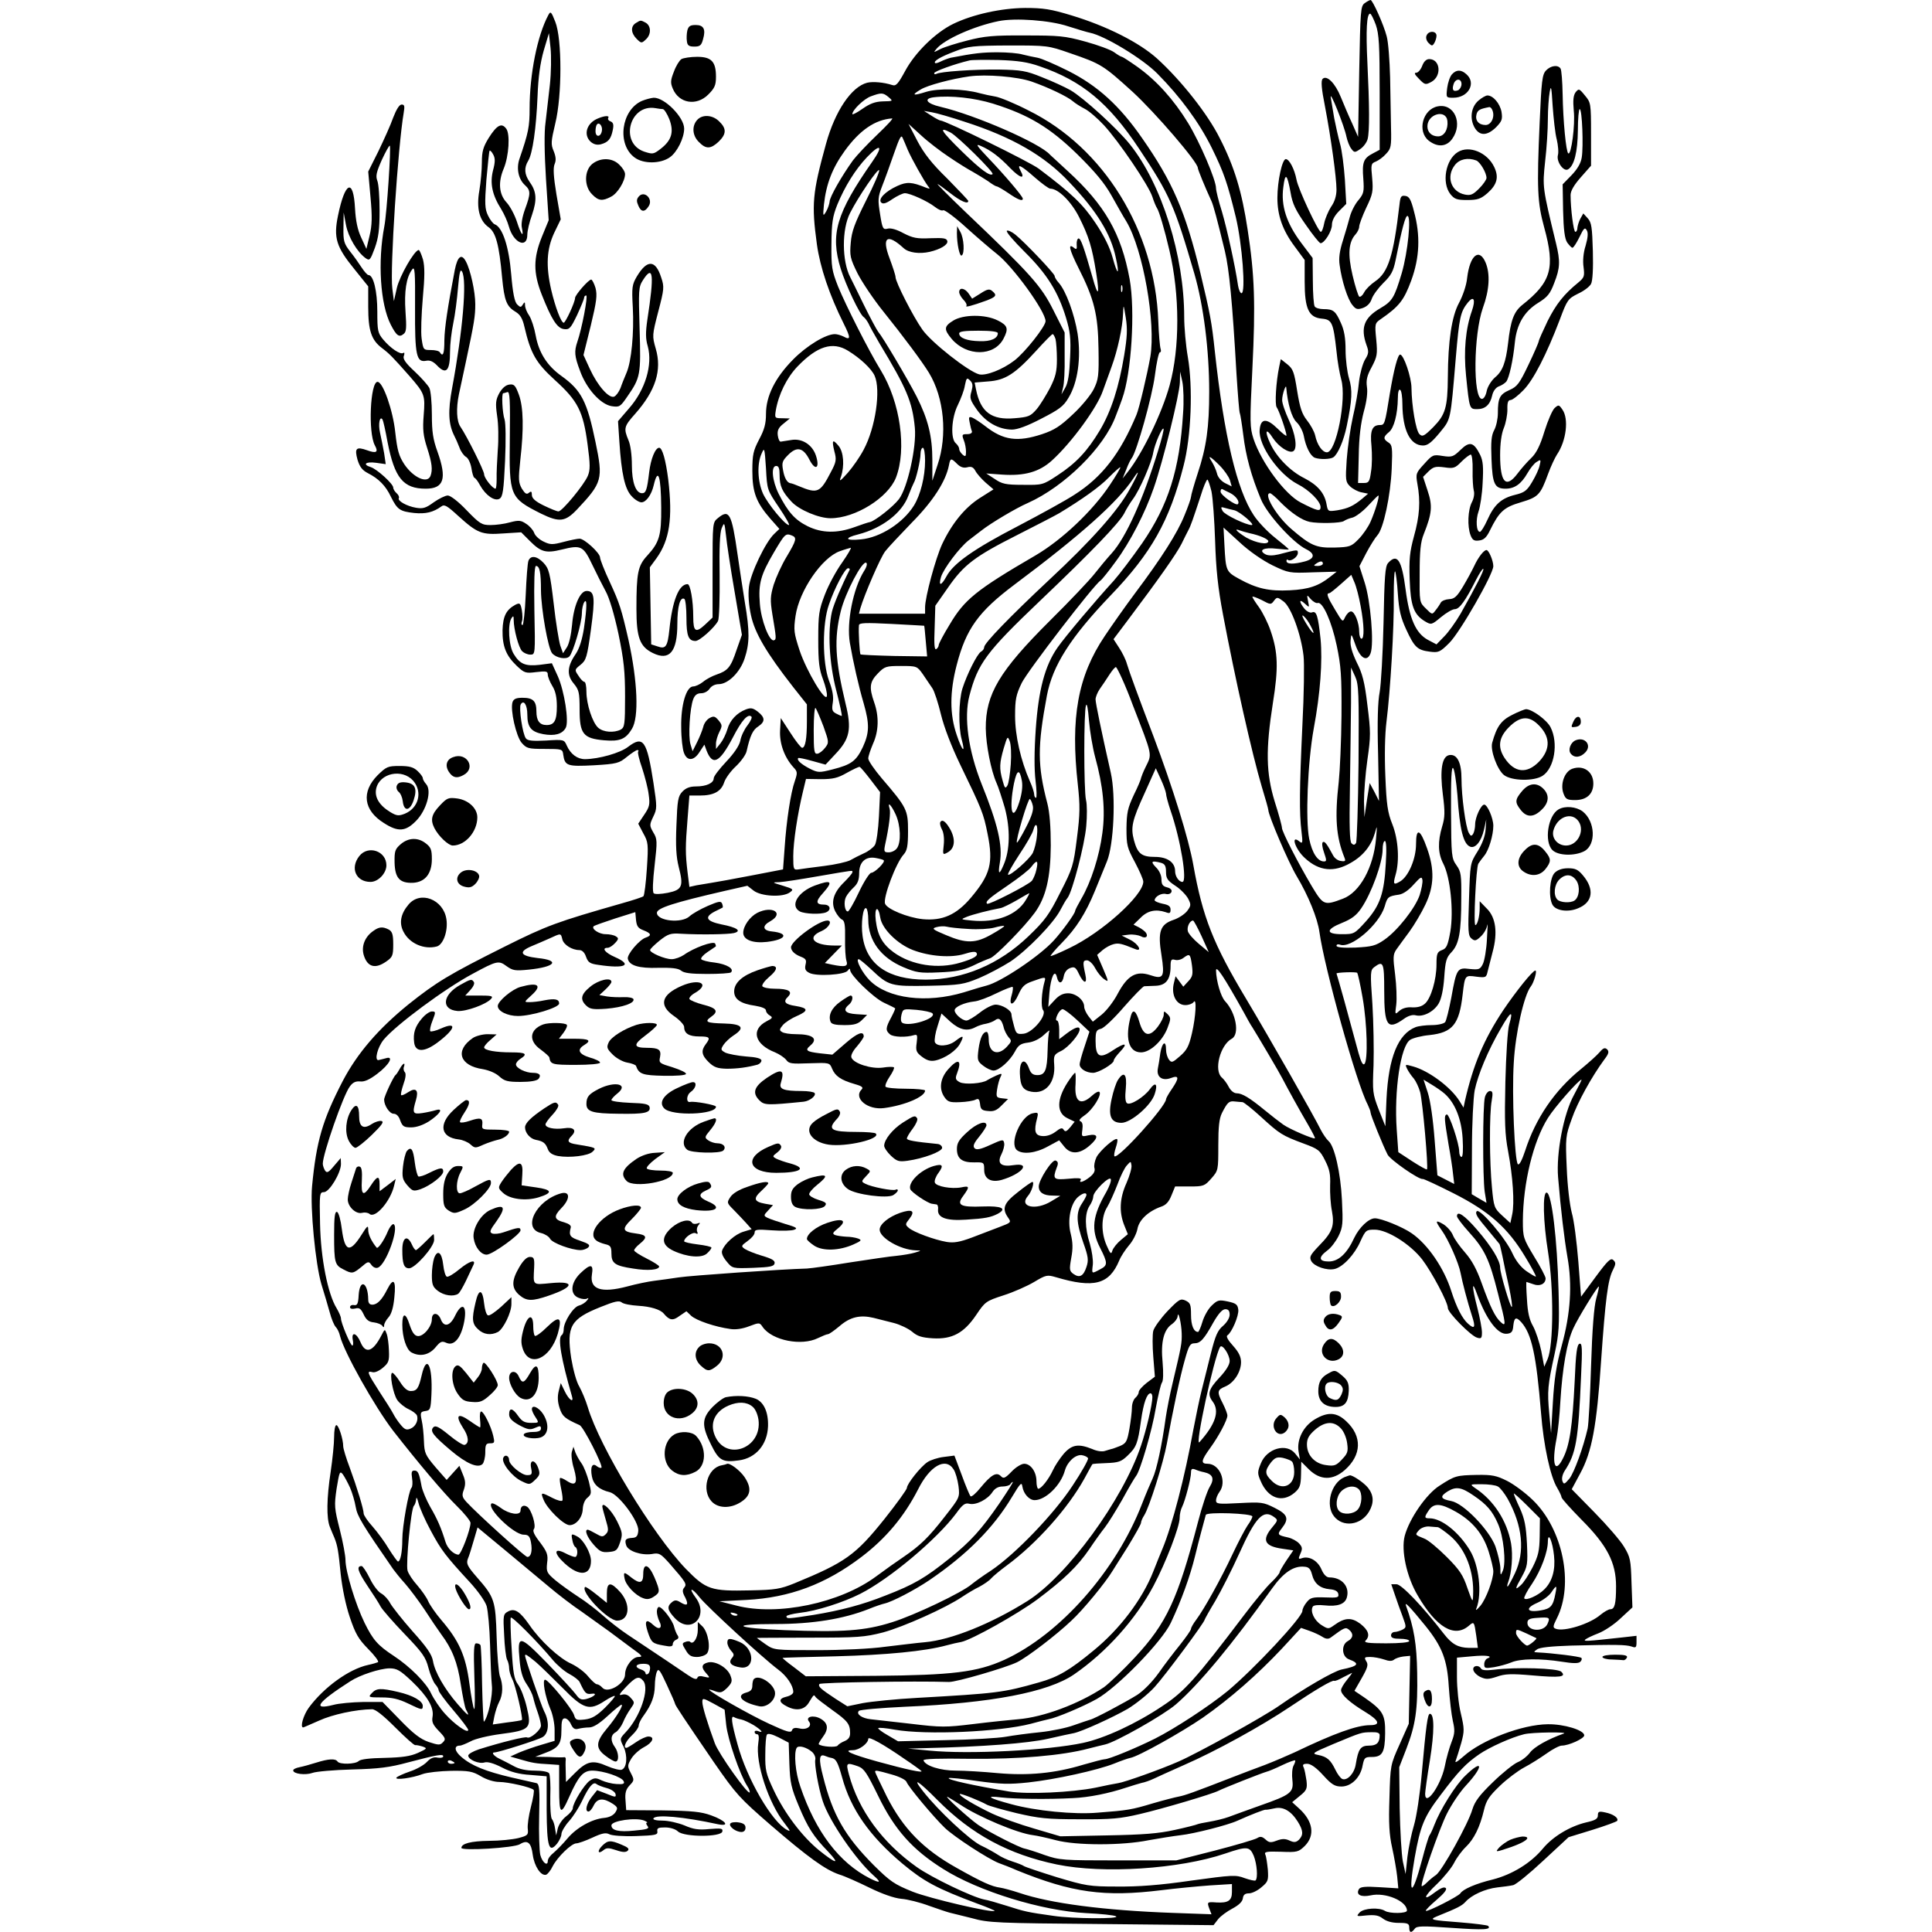 <?xml version="1.0" standalone="no"?>
<!DOCTYPE svg PUBLIC "-//W3C//DTD SVG 20010904//EN"
 "http://www.w3.org/TR/2001/REC-SVG-20010904/DTD/svg10.dtd">
<svg version="1.0" xmlns="http://www.w3.org/2000/svg"
 width="850pt" height="850pt" viewBox="0 0 850 850"
 preserveAspectRatio="xMidYMid meet">
<g transform="translate(0,850) scale(0.1,-0.1)"
fill="#000000" stroke="none">
<path d="M6004 8486 c-18 -13 -19 -32 -24 -301 l-5 -287 -26 59 c-15 32 -37
84 -50 116 -25 62 -62 98 -80 80 -8 -8 -5 -44 10 -119 27 -141 51 -316 51
-368 0 -27 -8 -54 -24 -76 -12 -19 -26 -52 -30 -72 -4 -21 -10 -38 -15 -38
-11 0 -100 189 -107 230 -9 47 -32 90 -47 90 -16 0 -37 -97 -37 -171 0 -77 23
-142 75 -212 l45 -61 0 -95 c0 -120 18 -158 76 -163 44 -4 50 -17 64 -143 4
-44 14 -100 21 -125 24 -85 -22 -320 -63 -320 -20 0 -43 32 -52 75 -4 17 -20
46 -36 66 -22 28 -31 55 -43 129 -13 83 -18 97 -43 117 l-29 23 -7 -33 c-14
-67 -20 -167 -11 -179 10 -13 43 -109 43 -124 0 -5 -18 9 -39 30 -49 48 -75
46 -79 -6 -6 -67 84 -195 167 -238 50 -25 101 -76 101 -101 0 -21 -15 -17 -87
20 -69 35 -173 175 -208 280 -16 50 -17 71 -5 310 14 283 10 411 -21 611 -25
166 -58 276 -122 401 -53 107 -171 256 -277 352 -78 70 -220 142 -375 189 -92
28 -125 33 -205 33 -105 -1 -229 -28 -316 -70 -78 -38 -167 -125 -211 -206
-32 -59 -41 -69 -58 -63 -37 12 -85 16 -110 10 -69 -18 -141 -124 -181 -269
-60 -218 -64 -265 -40 -442 14 -101 55 -223 118 -349 31 -62 31 -74 0 -57 -12
6 -29 11 -39 11 -40 0 -124 -51 -184 -112 -79 -80 -119 -161 -119 -239 0 -43
-7 -69 -30 -112 -26 -50 -30 -67 -30 -139 0 -94 17 -139 80 -211 l39 -44 -23
-22 c-38 -36 -104 -173 -111 -233 -4 -34 -1 -79 9 -125 17 -79 68 -165 185
-315 l61 -77 0 -73 c0 -79 -7 -118 -21 -118 -5 0 -28 29 -51 65 l-43 66 -3
-55 c-3 -57 19 -118 59 -162 18 -19 18 -24 6 -60 -18 -50 -37 -174 -45 -294
l-7 -95 -140 -27 c-77 -15 -156 -29 -175 -32 -19 -3 -49 -8 -66 -11 l-31 -7
-8 64 c-10 83 -10 113 0 236 l8 102 46 0 c61 0 94 18 107 58 6 18 29 50 52 71
22 21 44 51 47 67 15 67 27 93 51 108 31 21 31 39 -2 65 -21 16 -30 18 -52 10
-40 -15 -71 -48 -82 -88 -6 -20 -19 -47 -30 -61 l-20 -25 0 23 c0 13 7 36 15
52 13 26 13 30 -3 50 -16 19 -22 21 -40 11 -12 -6 -25 -24 -28 -39 -4 -15 -16
-45 -27 -67 l-20 -40 -9 30 c-11 35 -3 160 12 199 7 18 17 26 35 26 14 0 30 9
37 20 8 12 24 20 40 20 41 0 94 52 114 113 22 67 23 118 1 247 -9 58 -24 152
-32 210 -26 183 -37 201 -86 161 -24 -19 -24 -21 -24 -229 l0 -209 -34 -32
c-40 -37 -51 -30 -51 34 0 74 -13 145 -25 145 -38 0 -67 -72 -80 -200 -8 -75
-16 -87 -52 -74 l-28 9 -3 170 -3 169 30 41 c57 80 71 175 51 345 -11 86 -26
140 -40 140 -17 0 -37 -49 -44 -108 -9 -76 -14 -92 -31 -92 -28 0 -45 48 -45
123 0 44 -6 90 -15 110 -22 53 -20 61 30 117 89 101 118 191 90 286 -16 56
-16 59 11 163 26 99 27 109 13 150 -25 79 -62 80 -107 5 -21 -36 -23 -47 -18
-136 6 -113 -6 -239 -28 -289 -8 -19 -20 -48 -26 -66 -7 -17 -19 -34 -28 -38
-23 -9 -73 48 -107 122 l-28 61 32 129 c26 108 29 134 21 166 -6 20 -15 37
-19 37 -12 0 -71 -68 -71 -81 0 -18 -42 -109 -50 -109 -11 0 -37 68 -55 145
-24 105 -20 179 13 250 l29 60 -19 110 c-13 79 -15 116 -8 133 7 16 6 32 -4
57 -13 30 -12 42 7 122 30 122 30 372 0 447 -18 46 -21 48 -31 29 -48 -90 -82
-259 -82 -411 0 -79 -5 -106 -45 -222 -14 -42 -4 -89 25 -115 25 -23 25 -37 0
-105 -12 -33 -18 -66 -14 -82 10 -48 -4 -30 -22 27 -10 30 -30 68 -46 85 -33
36 -37 89 -12 148 23 55 29 153 11 176 -20 27 -41 16 -77 -41 -24 -39 -30 -59
-30 -107 0 -33 -5 -88 -11 -124 -14 -78 0 -133 41 -162 31 -22 46 -76 59 -221
10 -104 20 -128 61 -152 19 -12 29 -29 37 -64 28 -120 51 -159 134 -235 102
-92 125 -139 144 -283 12 -89 12 -113 1 -139 -17 -40 -113 -156 -129 -156 -7
0 -36 12 -65 26 -37 18 -52 32 -52 46 0 16 -3 18 -13 10 -10 -9 -17 -4 -31 18
-15 27 -16 40 -7 125 16 138 14 233 -6 288 -15 41 -21 48 -42 45 -16 -2 -31
-15 -44 -37 -16 -30 -18 -44 -10 -100 6 -37 7 -104 3 -151 -3 -47 -6 -104 -5
-127 0 -24 -2 -43 -5 -43 -13 0 -50 47 -50 63 0 16 -76 168 -104 209 -17 24
-20 80 -7 143 5 22 18 85 30 140 38 178 42 204 42 257 0 54 -21 150 -41 187
-19 37 -37 24 -49 -36 -32 -168 -45 -254 -46 -310 0 -60 -6 -75 -20 -53 -3 6
-21 10 -40 10 -32 0 -33 1 -40 50 -4 27 -1 107 5 177 9 97 9 139 1 171 -7 23
-15 42 -19 42 -19 -1 -84 -115 -96 -167 l-13 -58 -7 56 c-11 84 25 626 50 772
5 30 4 37 -9 37 -10 0 -23 -21 -37 -57 -11 -32 -41 -98 -65 -148 l-45 -90 10
-112 c8 -87 7 -124 -4 -170 l-14 -58 -23 50 c-16 34 -24 74 -27 127 -7 136
-44 120 -75 -31 -20 -97 -8 -137 72 -235 l61 -76 0 -90 c0 -105 14 -146 60
-181 33 -25 46 -38 122 -124 67 -77 69 -84 62 -172 -5 -63 -2 -90 15 -143 22
-68 25 -97 15 -124 -14 -35 -75 -8 -115 51 -24 37 -31 60 -40 141 -10 96 -54
222 -78 222 -32 0 -42 -223 -12 -279 17 -31 7 -37 -34 -22 -48 17 -56 9 -42
-42 10 -32 21 -46 46 -59 47 -24 78 -55 101 -104 28 -56 39 -64 102 -71 51 -5
84 3 120 29 13 10 25 3 73 -41 85 -77 104 -85 199 -78 l79 5 39 -39 c48 -48
70 -54 139 -37 85 21 95 17 134 -65 19 -40 46 -93 60 -119 16 -29 37 -99 56
-187 24 -116 29 -166 29 -276 0 -123 -2 -135 -19 -145 -30 -15 -76 -12 -99 8
-25 22 -52 103 -52 159 0 24 -4 43 -9 43 -5 0 -17 12 -26 27 -18 26 -17 27 9
48 25 20 29 33 46 156 19 140 16 169 -19 169 -29 0 -57 -65 -64 -148 -4 -44
-13 -85 -23 -100 l-17 -26 -12 34 c-6 19 -20 103 -29 185 -16 135 -21 153 -44
178 -29 31 -57 35 -67 10 -4 -10 -9 -78 -12 -150 -3 -73 -10 -133 -14 -133 -5
0 -6 7 -3 15 4 8 3 31 0 50 -6 32 -9 34 -29 24 -40 -22 -54 -50 -56 -111 -1
-71 15 -112 62 -157 34 -32 39 -34 86 -28 44 5 51 4 51 -11 0 -9 9 -32 20 -50
14 -22 20 -50 20 -90 0 -62 -11 -82 -45 -82 -31 0 -45 19 -45 60 0 46 -15 60
-61 60 -28 0 -39 -5 -44 -19 -11 -34 16 -151 40 -179 22 -25 29 -27 102 -27
76 0 78 -1 81 -25 7 -50 18 -53 135 -47 101 6 111 9 145 37 20 16 41 30 46 30
5 0 7 -3 4 -6 -4 -3 4 -36 17 -73 12 -37 26 -90 29 -117 6 -43 4 -54 -20 -89
l-26 -39 22 -42 c22 -39 23 -48 16 -155 -4 -63 -11 -117 -15 -122 -4 -4 -47
-18 -97 -32 -283 -81 -326 -96 -514 -190 -246 -123 -300 -156 -423 -254 -133
-108 -225 -215 -289 -337 -89 -172 -116 -264 -135 -463 -9 -96 15 -343 41
-431 13 -41 29 -97 37 -125 7 -27 19 -56 26 -63 7 -7 16 -25 19 -40 18 -72
152 -310 233 -416 114 -146 224 -276 280 -331 34 -33 61 -67 61 -75 0 -31 -42
-140 -53 -140 -21 1 -48 27 -57 56 -19 62 -36 101 -67 154 -17 30 -34 71 -38
90 -11 60 -16 70 -32 70 -12 0 -14 -7 -10 -34 3 -18 2 -38 -3 -42 -12 -14 -40
-169 -40 -227 0 -55 -8 -97 -19 -97 -3 0 -21 25 -40 55 -18 31 -51 75 -72 99
-22 24 -39 50 -39 57 0 19 -30 117 -61 201 -16 42 -29 85 -29 95 0 31 -20 93
-30 93 -6 0 -10 -24 -10 -52 0 -29 -7 -98 -15 -152 -18 -118 -19 -205 -4 -243
6 -15 15 -37 20 -48 14 -35 18 -58 28 -161 7 -62 22 -136 40 -189 25 -74 38
-96 81 -140 29 -29 48 -55 43 -58 -4 -2 -24 -8 -43 -12 -84 -18 -195 -98 -262
-189 -23 -32 -39 -86 -24 -86 2 0 33 14 70 30 59 27 161 49 233 50 15 0 49
-27 102 -80 44 -44 83 -79 88 -78 4 1 19 -2 32 -6 22 -8 21 -9 -20 -28 -34
-15 -68 -20 -146 -22 -65 -1 -107 -6 -115 -14 -14 -14 -84 -16 -93 -2 -9 14
-40 12 -94 -5 -25 -8 -58 -17 -73 -20 -16 -3 -28 -9 -28 -14 0 -16 55 -22 85
-11 16 6 95 13 175 15 117 3 164 9 245 31 129 34 155 38 155 27 0 -6 -11 -8
-24 -6 -18 4 -32 -2 -48 -19 -13 -14 -47 -33 -75 -42 -29 -10 -55 -22 -59 -27
-7 -12 69 -2 116 16 20 7 76 13 124 14 78 1 95 -2 132 -24 25 -15 58 -25 81
-25 38 0 140 -23 151 -35 3 -3 -2 -36 -12 -74 -10 -38 -16 -81 -14 -97 3 -27
0 -30 -42 -41 -25 -6 -82 -12 -128 -12 -80 -1 -122 -12 -122 -31 0 -14 232 0
257 16 34 21 50 8 57 -47 7 -50 36 -94 59 -87 7 3 20 19 29 38 21 40 82 100
104 100 8 0 40 11 70 25 43 20 59 23 75 15 11 -6 61 -10 117 -8 86 3 97 5 94
21 -2 14 4 17 34 17 22 0 46 -7 57 -18 28 -25 190 -25 195 0 3 14 -5 15 -57
11 -48 -5 -71 -1 -110 16 -27 11 -71 21 -96 21 -28 0 -44 4 -40 10 11 18 132
7 284 -26 55 -11 34 16 -30 39 -44 16 -83 20 -214 22 l-160 1 -3 43 c-3 33 2
49 18 66 21 22 21 24 5 55 -15 29 -15 33 2 62 10 17 35 40 56 51 39 20 50 47
19 47 -9 0 -34 -11 -54 -25 -20 -14 -39 -25 -42 -25 -16 0 -3 30 24 55 17 16
30 35 30 43 0 9 10 29 23 46 33 46 47 82 48 129 0 23 4 51 9 62 7 17 14 7 44
-58 20 -43 36 -80 36 -83 0 -6 42 -69 172 -259 97 -140 112 -156 249 -275 166
-143 240 -196 301 -217 24 -7 84 -34 133 -58 57 -28 109 -46 140 -49 28 -2 83
-16 123 -31 40 -14 81 -28 90 -30 9 -2 53 -13 97 -24 75 -21 109 -22 572 -26
l492 -5 20 26 c11 14 40 35 63 47 28 15 44 30 46 45 2 16 10 22 27 22 13 0 38
12 55 27 29 24 31 30 28 77 -3 28 -7 58 -11 66 -6 13 4 15 69 13 72 -3 77 -1
105 26 45 46 36 107 -23 162 l-33 30 34 28 c30 24 33 32 29 67 -3 21 -8 47
-12 57 -7 13 -3 17 15 17 16 0 40 -17 70 -50 38 -42 52 -50 81 -50 43 0 84 40
93 93 7 34 10 37 40 37 47 0 58 20 59 104 1 83 -9 100 -92 158 l-43 29 32 56
c26 46 30 59 20 74 -10 17 -8 19 17 19 16 0 43 -5 61 -11 22 -8 35 -8 44 -1 7
6 25 12 41 14 l30 3 -3 -149 -3 -150 -40 -90 c-41 -91 -41 -92 -45 -236 -4
-111 -1 -162 12 -220 9 -41 19 -98 22 -126 l5 -52 -82 5 c-63 4 -84 2 -91 -8
-15 -25 8 -37 51 -28 65 15 160 -25 160 -67 0 -13 -77 -14 -97 -1 -26 16 -92
12 -111 -7 -16 -18 -15 -18 31 -13 37 3 53 0 71 -14 16 -12 40 -19 70 -19 39
0 46 -3 46 -20 0 -24 9 -26 24 -6 9 13 33 13 164 4 142 -10 175 -8 159 9 -4 3
-57 10 -119 15 -132 10 -141 12 -108 26 94 38 111 47 127 64 27 31 88 58 140
64 27 3 58 7 70 10 12 2 72 51 133 108 l111 103 104 32 c58 18 107 36 110 40
7 13 -18 30 -53 37 -27 6 -32 4 -32 -13 0 -15 -11 -22 -52 -31 -71 -17 -146
-62 -190 -115 -53 -64 -135 -114 -220 -136 -75 -18 -132 -43 -143 -61 -8 -13
-146 -83 -152 -77 -2 3 19 24 47 48 33 28 47 46 41 52 -7 7 -23 0 -46 -17 -58
-45 -53 -21 8 36 30 29 64 71 75 93 11 22 34 53 52 70 35 34 61 86 79 162 10
42 23 61 70 106 31 30 79 66 107 81 27 14 71 42 98 61 26 19 57 35 67 35 31 0
99 31 99 45 0 23 -89 50 -160 49 -113 -1 -291 -69 -372 -142 -29 -25 -39 -31
-33 -17 4 11 15 45 24 77 14 52 14 62 -2 130 -10 40 -17 112 -17 159 l0 86 67
6 c61 6 96 1 66 -10 -7 -3 -13 -14 -13 -25 0 -18 4 -19 43 -13 23 4 57 13 76
21 40 17 127 18 223 3 50 -8 73 -8 81 0 6 6 8 14 4 17 -6 6 -126 21 -192 24
-18 1 -19 2 -3 13 11 9 62 14 150 17 197 5 241 4 266 -4 19 -7 22 -5 22 19 l0
28 -62 -7 c-163 -18 -173 -18 -163 -9 6 5 31 17 57 27 26 10 70 39 98 66 l52
48 -4 108 c-3 100 -5 113 -33 159 -16 27 -75 95 -130 151 l-100 102 37 69 c52
95 73 210 92 493 19 273 30 360 52 402 13 26 14 33 2 44 -11 11 -24 -1 -78
-74 l-64 -87 -12 155 c-7 85 -19 182 -29 215 -9 35 -19 118 -22 197 -6 132 -5
141 22 215 25 73 88 186 143 261 20 26 22 35 13 45 -10 9 -17 7 -34 -13 -12
-14 -49 -47 -82 -74 -115 -93 -199 -216 -245 -359 -14 -42 -26 -65 -32 -59
-14 14 -27 306 -18 447 7 129 45 297 75 335 13 16 29 70 20 70 -12 0 -84 -90
-141 -174 -86 -130 -132 -239 -169 -400 l-6 -29 -18 29 c-38 61 -135 133 -204
152 -36 10 -36 10 -26 -11 6 -12 19 -31 29 -42 9 -11 22 -38 28 -60 11 -41 37
-333 30 -340 -2 -2 -31 14 -65 36 l-61 40 -7 99 c-12 171 17 368 59 395 12 8
51 18 85 21 102 11 131 47 146 178 10 86 10 86 60 79 42 -5 44 -4 50 23 4 16
14 55 22 86 23 85 14 152 -26 191 l-31 32 0 -30 c0 -36 -10 -75 -19 -75 -9 0
3 253 13 270 5 8 17 24 26 35 20 24 40 90 40 132 0 33 -26 93 -40 93 -14 0
-40 -56 -40 -87 0 -15 -4 -34 -9 -42 -7 -11 -11 -10 -19 5 -14 26 -32 161 -32
237 0 72 -19 110 -53 105 -33 -5 -43 -64 -29 -174 10 -77 9 -100 -3 -140 -20
-67 -19 -118 5 -164 31 -60 46 -208 31 -298 -11 -62 -17 -75 -37 -82 -21 -8
-24 -16 -24 -63 0 -67 -24 -148 -50 -172 -14 -13 -33 -18 -57 -17 -23 2 -43
-4 -56 -15 -20 -18 -20 -18 -14 27 3 25 1 84 -5 132 -10 76 -9 89 5 110 9 13
35 48 57 78 22 30 54 84 71 120 39 81 41 155 7 249 -30 85 -48 91 -48 17 0
-64 -33 -142 -70 -164 -29 -17 -32 -13 -20 29 18 62 12 156 -14 222 -21 52
-26 87 -31 212 -4 93 -2 184 5 240 17 136 34 415 32 548 0 66 2 116 6 113 3
-4 9 -48 12 -99 5 -73 13 -105 37 -157 36 -78 49 -90 103 -97 38 -5 45 -3 86
38 47 46 194 303 194 338 0 24 -20 71 -30 71 -12 0 -37 -33 -54 -70 -9 -19
-31 -60 -49 -90 -27 -45 -38 -55 -61 -56 -16 -1 -32 -7 -37 -15 -4 -8 -14 -23
-23 -34 -15 -20 -15 -20 -43 8 -28 27 -28 28 -27 155 0 97 4 138 18 172 37 93
39 125 17 191 l-20 61 24 24 c21 20 30 23 69 18 41 -6 48 -4 76 25 17 17 36
31 41 31 5 0 9 -31 8 -68 -1 -38 2 -78 5 -90 4 -12 1 -34 -8 -51 -18 -34 -21
-107 -6 -146 8 -21 16 -26 37 -23 21 2 33 13 48 44 41 83 61 102 136 124 77
23 86 32 120 125 12 33 30 71 39 85 41 60 53 157 24 198 -15 22 -17 22 -34 7
-10 -9 -30 -55 -45 -103 -19 -63 -36 -96 -58 -117 -18 -17 -45 -48 -60 -68
-51 -68 -77 -41 -77 81 0 51 6 94 16 118 9 22 16 58 16 82 -1 31 3 42 14 42 8
0 34 20 57 44 44 45 101 156 160 311 32 86 36 91 80 113 26 12 51 31 57 43 7
13 10 66 8 144 -3 105 -6 126 -22 144 l-20 22 -13 -23 c-7 -13 -12 -31 -13
-40 0 -10 -4 -18 -9 -18 -8 0 -21 101 -21 162 0 18 15 44 45 78 l45 51 0 139
c0 136 -1 139 -27 170 -25 31 -27 31 -41 14 -10 -14 -12 -36 -8 -81 7 -62 -11
-196 -24 -188 -10 6 -23 143 -25 261 -1 55 -5 106 -9 112 -11 18 -43 14 -64
-8 -17 -18 -20 -46 -28 -228 -13 -293 -10 -353 20 -463 49 -178 31 -240 -97
-341 -37 -30 -51 -69 -62 -168 -10 -84 -24 -123 -57 -150 -17 -15 -33 -41 -37
-60 -4 -21 -13 -35 -21 -35 -40 0 -37 284 4 400 29 79 33 150 12 200 -28 66
-69 32 -81 -67 -3 -33 -19 -79 -36 -111 -32 -59 -48 -167 -49 -327 -1 -133
-11 -165 -64 -219 -40 -40 -48 -44 -61 -31 -16 16 -34 125 -35 203 0 46 -34
147 -50 147 -10 0 -27 -63 -45 -170 -22 -137 -23 -140 -44 -140 -34 0 -44 -25
-37 -92 3 -35 3 -85 -2 -113 -6 -45 -10 -50 -32 -50 l-25 0 3 120 c1 82 9 143
22 193 13 46 18 86 14 110 -4 29 0 49 21 87 24 46 26 56 20 121 -7 70 -6 72
20 90 81 56 102 83 134 170 37 101 41 198 12 304 -13 52 -21 66 -38 68 -19 3
-22 -3 -26 -40 -26 -223 -49 -297 -107 -336 -19 -13 -41 -34 -48 -48 -7 -14
-17 -22 -22 -19 -4 3 -18 45 -29 93 -22 93 -18 147 13 181 9 10 16 25 16 34 0
9 14 47 31 83 29 60 31 73 26 131 -6 59 -5 64 16 72 12 5 33 20 45 34 22 23
24 33 22 114 -1 48 -3 149 -4 223 -2 74 -8 155 -15 180 -13 51 -62 160 -71
160 -3 0 -15 -6 -26 -14z m49 -95 c14 -41 17 -87 17 -300 l0 -250 -30 -16
c-41 -21 -48 -39 -42 -111 4 -57 2 -66 -21 -94 -15 -17 -32 -50 -38 -73 -6
-23 -20 -71 -31 -106 -14 -44 -19 -77 -14 -108 9 -68 35 -150 56 -175 15 -19
22 -21 46 -13 19 7 33 21 39 40 6 17 29 48 51 70 34 33 44 51 54 100 28 140
43 195 52 195 18 0 2 -160 -25 -252 -32 -107 -41 -123 -94 -154 -72 -42 -88
-86 -61 -162 11 -29 10 -38 -7 -65 -10 -18 -22 -61 -26 -97 -3 -36 -15 -105
-27 -155 -11 -49 -23 -133 -27 -187 -6 -90 -5 -98 14 -117 12 -12 35 -24 51
-27 l29 -6 -27 -23 c-38 -31 -61 -42 -108 -50 -41 -6 -42 -6 -48 28 -9 48 -39
83 -97 113 -61 30 -121 91 -149 150 -28 58 -21 76 10 27 26 -39 72 -69 90 -58
19 12 10 75 -20 138 -16 35 -30 75 -29 88 0 24 17 72 18 54 6 -71 24 -132 45
-152 14 -13 28 -40 32 -60 9 -49 29 -89 49 -97 22 -8 67 -7 81 2 20 13 46 74
59 137 24 116 26 159 10 211 -8 27 -15 83 -15 124 0 53 -6 88 -21 120 -23 52
-33 60 -76 60 -17 0 -35 5 -39 12 -4 6 -8 57 -8 113 l-1 100 -52 69 c-63 85
-88 161 -77 242 8 67 17 60 32 -23 8 -49 22 -78 67 -142 31 -45 60 -81 65 -81
17 0 50 53 50 81 0 18 11 40 31 60 l32 32 -6 106 c-4 58 -13 131 -22 161 -8
30 -19 80 -25 110 -5 30 -12 71 -15 90 -7 42 60 -125 69 -172 4 -18 13 -42 21
-52 13 -18 16 -18 39 -2 14 9 29 29 33 44 9 35 8 149 -1 336 -7 144 -3 216 12
216 4 0 15 -22 25 -49z m-1353 -7 c41 -13 84 -26 95 -28 65 -13 232 -114 297
-180 102 -103 184 -215 239 -326 54 -110 69 -154 106 -305 28 -117 45 -335 25
-335 -5 0 -12 15 -15 33 -13 89 -49 251 -71 326 -15 47 -26 93 -26 103 0 36
-71 202 -123 287 -63 103 -139 187 -223 247 -34 24 -65 44 -68 44 -4 0 -19 9
-34 20 -15 11 -72 32 -127 47 -90 25 -116 27 -265 27 -138 1 -180 -3 -253 -22
-48 -12 -102 -29 -120 -38 -31 -16 -31 -16 -17 1 35 42 165 100 273 122 73 15
227 4 307 -23z m-2281 -259 c-6 -55 -15 -129 -19 -165 -6 -40 -5 -132 2 -246
l12 -183 -30 -73 c-38 -94 -38 -158 -1 -253 43 -109 68 -150 99 -153 23 -3 29
4 57 62 17 37 31 71 31 76 0 6 4 10 9 10 9 0 -19 -147 -39 -204 -14 -42 -13
-62 12 -128 28 -78 90 -147 139 -155 34 -5 38 -3 68 41 59 85 61 96 55 297 -5
174 -5 186 15 217 45 70 50 25 19 -175 -8 -56 -8 -83 2 -117 22 -81 -11 -191
-82 -272 l-49 -57 6 -91 c9 -139 24 -207 53 -238 14 -16 34 -28 44 -28 20 0
44 32 54 75 19 81 32 42 33 -98 1 -122 -8 -153 -61 -211 -42 -45 -48 -77 -48
-235 0 -126 15 -166 72 -194 73 -36 108 5 108 128 0 76 12 121 31 110 5 -4 9
-41 9 -84 0 -79 9 -101 40 -101 18 0 83 58 99 88 5 10 8 98 7 199 -2 125 1
189 9 209 12 28 12 27 19 -31 3 -33 20 -145 38 -249 l32 -189 -24 -68 c-25
-75 -38 -90 -88 -107 -18 -6 -45 -20 -59 -32 -14 -11 -33 -20 -43 -20 -31 0
-55 -83 -53 -180 0 -47 6 -97 12 -112 14 -38 44 -36 69 4 l21 32 9 -25 c27
-70 57 -56 116 56 39 76 67 107 82 92 4 -3 -4 -21 -18 -39 -14 -18 -28 -48
-31 -67 -5 -22 -27 -55 -62 -92 -30 -32 -55 -64 -55 -73 0 -21 -32 -36 -78
-36 -27 0 -45 -7 -60 -23 -19 -20 -22 -38 -26 -147 -4 -93 -1 -140 10 -184 22
-85 16 -101 -48 -114 -31 -6 -57 -7 -62 -2 -6 6 -4 54 4 123 12 106 12 116 -6
145 -17 30 -17 33 0 69 17 35 17 42 1 148 -29 188 -45 210 -112 159 -35 -27
-127 -53 -189 -54 -34 0 -64 22 -81 61 -11 25 -13 26 -90 21 -59 -3 -81 -1
-89 9 -15 18 -32 135 -23 150 13 22 29 -2 29 -45 0 -56 17 -76 70 -86 50 -9
84 0 99 28 15 28 -6 162 -35 227 l-26 57 -54 -7 c-62 -7 -87 3 -114 48 -22 35
-27 130 -10 157 8 12 10 11 10 -7 0 -42 22 -123 37 -138 8 -8 24 -15 36 -15
22 0 22 0 18 195 -2 126 0 195 7 195 16 0 22 -27 22 -108 1 -84 31 -254 49
-276 18 -21 62 -29 76 -14 17 18 55 149 55 190 0 18 5 40 10 48 13 21 13 -19
-1 -115 -8 -50 -20 -88 -36 -112 -38 -55 -40 -93 -9 -130 23 -28 26 -39 26
-115 0 -107 16 -127 108 -135 69 -6 95 5 122 50 32 51 25 210 -15 392 -31 135
-39 161 -82 254 -24 51 -43 100 -43 108 0 20 -69 83 -90 83 -9 0 -40 -6 -70
-14 -49 -13 -59 -13 -88 1 -19 9 -38 26 -42 39 -5 13 -21 31 -36 40 -22 15
-32 16 -70 6 -24 -7 -63 -12 -86 -12 -38 0 -47 5 -105 65 -36 38 -71 65 -83
65 -11 0 -39 -14 -62 -30 -34 -25 -47 -29 -77 -24 -42 7 -84 31 -76 43 2 5 -2
14 -10 21 -8 7 -15 18 -15 25 0 16 -71 81 -99 90 -38 12 -22 25 23 19 l43 -6
-7 48 c-5 27 -13 68 -18 90 -9 39 -1 77 11 58 3 -5 13 -49 22 -99 31 -158 69
-205 168 -205 80 0 94 44 52 162 -20 55 -25 88 -25 164 0 53 -5 105 -11 117
-6 12 -35 45 -65 73 -41 38 -53 56 -47 69 4 11 2 16 -3 12 -13 -8 -55 20 -88
59 -24 29 -26 39 -26 123 0 90 -17 161 -39 161 -5 0 -18 15 -30 33 -11 17 -34
50 -51 71 -27 35 -30 46 -29 105 l1 66 10 -54 c10 -54 50 -121 87 -147 17 -12
20 -9 40 45 16 45 21 81 21 164 0 58 -4 117 -10 132 -8 21 -4 38 20 92 17 36
32 64 35 62 6 -7 -13 -297 -24 -354 -30 -157 -18 -343 28 -433 25 -49 37 -58
57 -41 12 9 13 28 8 98 -6 88 3 150 29 185 12 17 14 -7 13 -170 -1 -209 6
-240 50 -231 16 3 30 -4 45 -19 42 -45 59 -27 59 61 0 30 6 84 14 122 8 37 17
108 21 157 6 68 10 85 18 71 22 -40 3 -261 -44 -513 -19 -102 -16 -159 10
-210 5 -9 15 -32 22 -50 6 -18 20 -37 29 -42 10 -5 20 -27 24 -49 3 -22 9 -41
13 -43 5 -1 16 -16 25 -33 25 -45 65 -72 86 -59 14 9 18 35 24 165 4 92 3 166
-2 183 -10 29 -14 116 -6 116 2 0 10 2 18 5 11 4 13 -33 11 -201 -3 -258 -1
-264 138 -334 80 -39 106 -36 158 19 111 118 115 133 81 296 -37 179 -62 228
-150 291 -63 45 -99 102 -113 177 -6 34 -19 74 -29 89 -10 14 -18 34 -18 45 0
15 -2 16 -10 3 -8 -13 -11 -13 -25 1 -11 11 -19 50 -26 133 -10 121 -38 206
-72 219 -8 3 -21 20 -30 39 -14 29 -15 51 -7 158 6 67 12 125 14 127 2 3 10
-5 16 -17 9 -16 9 -33 -1 -70 -14 -56 -4 -107 36 -170 13 -21 28 -55 34 -77
20 -72 81 -99 81 -35 0 16 9 55 21 88 22 65 20 101 -11 144 -23 33 -25 62 -6
93 19 31 35 141 41 284 3 85 12 147 27 200 l23 77 7 -64 c4 -36 3 -110 -3
-165z m2289 141 c137 -47 146 -53 275 -170 100 -92 287 -309 287 -335 0 -7 31
-83 60 -146 9 -20 24 -76 59 -220 19 -80 33 -223 51 -539 6 -92 12 -171 15
-175 2 -4 9 -47 15 -95 11 -92 35 -180 77 -281 26 -66 142 -193 199 -221 41
-20 39 -42 -5 -54 -48 -13 -81 -13 -81 2 0 6 3 8 6 5 11 -10 44 12 44 30 0 16
0 16 -84 -6 -26 -6 -46 -6 -58 0 -34 18 -8 32 48 25 30 -3 54 -5 54 -3 0 2
-27 25 -60 51 -33 26 -75 70 -94 99 -74 111 -131 351 -171 719 -14 133 -21
168 -64 348 -66 271 -122 400 -256 592 -99 143 -196 231 -325 296 -58 29 -118
55 -135 58 -16 3 -46 9 -65 14 -19 6 -69 10 -111 10 -66 0 -103 -4 -206 -24
-12 -3 -31 -10 -43 -16 -12 -6 -24 -10 -26 -7 -8 8 23 27 87 51 59 23 78 25
236 26 171 0 174 0 271 -34z m-133 -58 c186 -64 303 -161 437 -363 134 -201
155 -248 243 -550 40 -139 65 -334 65 -518 0 -156 -12 -244 -51 -361 -16 -49
-29 -95 -29 -102 0 -6 -13 -44 -29 -82 -31 -77 -100 -186 -218 -343 -41 -55
-101 -140 -133 -188 -118 -176 -151 -357 -118 -653 10 -92 10 -128 -4 -236
-15 -120 -19 -133 -73 -238 -49 -98 -67 -123 -140 -193 -129 -124 -288 -191
-452 -191 -165 0 -261 66 -278 192 -8 54 2 131 16 122 5 -3 9 -25 9 -50 0 -92
55 -167 154 -209 57 -24 73 -27 157 -23 75 3 105 9 149 29 30 15 64 29 76 33
23 7 152 139 197 201 49 68 69 154 70 295 0 82 -5 146 -15 185 -44 168 -44
250 -2 475 25 132 104 256 280 440 180 187 259 328 321 570 34 130 42 346 19
479 -9 52 -16 131 -16 176 0 270 -99 585 -239 760 -57 71 -203 204 -261 238
-25 14 -81 40 -125 57 -71 29 -92 32 -190 34 -114 1 -258 -9 -275 -19 -6 -3
-10 -2 -10 3 0 8 88 40 155 56 11 3 70 3 130 2 84 -3 126 -9 180 -28z m-36
-67 c72 -25 158 -66 182 -87 9 -8 31 -22 50 -32 19 -9 57 -42 85 -72 66 -71
198 -266 214 -316 7 -22 16 -43 20 -49 9 -12 34 -96 55 -187 46 -195 46 -429
1 -593 -34 -123 -119 -299 -184 -381 l-23 -29 16 39 c8 22 19 44 24 50 22 28
90 271 102 364 7 56 17 102 22 102 5 0 6 7 3 16 -3 9 -8 64 -10 122 -15 398
-239 762 -571 926 -60 31 -126 58 -145 61 -19 3 -51 10 -70 15 -71 20 -183 22
-235 6 -60 -19 -67 -15 -23 11 30 18 134 46 213 57 73 10 211 -1 274 -23z
m2310 -254 c6 -26 9 -58 5 -70 -7 -29 26 -74 45 -62 27 16 42 77 43 171 0 52
4 94 8 94 11 0 17 -166 9 -213 -4 -26 -20 -52 -45 -78 l-39 -40 2 -116 c2 -84
7 -123 18 -140 9 -12 19 -23 23 -23 5 0 18 21 31 47 19 40 24 44 32 30 7 -11
5 -33 -5 -68 -10 -31 -13 -67 -9 -94 5 -40 3 -46 -22 -67 -65 -53 -98 -95
-136 -170 -21 -44 -39 -84 -39 -89 0 -4 -20 -51 -45 -103 -40 -84 -50 -97 -84
-112 -43 -19 -51 -35 -51 -102 0 -24 -7 -57 -16 -74 -13 -24 -15 -53 -12 -128
4 -110 14 -130 62 -130 40 0 69 21 96 68 12 21 30 44 41 50 18 12 19 10 13
-15 -3 -16 -18 -48 -33 -73 -23 -39 -34 -47 -75 -57 -61 -15 -92 -43 -122
-110 -13 -29 -28 -53 -33 -53 -16 0 -19 54 -6 90 7 19 16 76 18 125 4 71 2 97
-11 124 -28 56 -46 61 -86 22 -32 -31 -38 -33 -79 -27 -42 7 -45 5 -81 -35
-36 -39 -38 -43 -30 -88 14 -76 10 -141 -15 -230 -19 -70 -22 -102 -19 -190 4
-117 18 -155 68 -185 27 -16 29 -15 70 19 23 19 50 35 61 35 20 0 47 38 93
129 15 29 29 51 32 48 5 -4 -35 -82 -100 -197 -21 -36 -53 -81 -72 -100 l-34
-35 -38 20 c-53 29 -81 92 -98 222 -17 131 -37 160 -77 116 -13 -15 -16 -59
-20 -263 -3 -135 -11 -272 -17 -305 -8 -40 -11 -128 -7 -269 l4 -210 -20 40
-21 39 -12 -75 -11 -75 -2 69 c0 38 6 120 15 183 15 104 15 123 0 241 -12 102
-22 139 -47 188 -20 42 -29 73 -27 95 3 34 3 34 21 -17 21 -61 52 -78 67 -38
16 42 0 231 -26 311 l-23 72 30 58 c17 32 39 67 49 78 27 29 58 175 63 293 4
93 2 105 -14 115 -24 15 -24 25 2 46 22 18 38 78 39 149 0 26 4 41 10 37 6 -3
10 -32 10 -63 1 -114 34 -182 91 -182 20 0 37 13 72 55 51 63 48 47 72 331 15
176 20 202 53 243 26 32 35 13 18 -36 -28 -79 -37 -177 -26 -285 15 -148 15
-148 49 -148 36 0 57 20 66 60 4 19 16 35 29 40 12 4 27 14 33 21 13 17 30 94
38 174 8 78 41 135 103 173 40 25 52 39 70 87 26 66 27 96 8 174 -60 248 -60
247 -48 361 7 58 12 142 12 185 0 44 4 98 8 120 6 33 8 23 13 -60 4 -55 11
-122 18 -148z m-2940 186 c21 -18 21 -18 -25 -19 -34 -1 -57 -10 -90 -33 -24
-17 -44 -27 -44 -23 0 18 51 67 81 78 46 17 54 17 78 -3z m460 -29 c157 -49
250 -105 371 -223 79 -78 119 -126 150 -181 23 -41 52 -93 66 -115 73 -123
130 -446 105 -595 -14 -78 -49 -227 -61 -255 -71 -170 -151 -274 -272 -351
-36 -24 -149 -86 -250 -139 -193 -100 -284 -164 -314 -221 -23 -42 -36 -44
-24 -3 11 37 82 131 122 162 16 12 41 32 56 43 42 33 153 99 204 121 161 72
336 244 387 383 8 19 20 53 28 75 41 113 58 387 33 527 -37 201 -109 326 -272
475 -40 37 -75 69 -78 72 -44 51 -329 175 -482 211 -61 14 -77 36 -30 42 75 9
180 -3 261 -28z m-124 -80 c208 -67 351 -149 460 -266 121 -127 182 -227 204
-331 18 -81 8 -81 -14 0 -12 44 -37 95 -76 153 -55 82 -103 128 -249 238 -40
30 -411 212 -433 212 -3 0 -21 9 -39 21 l-33 21 35 -6 c19 -3 85 -22 145 -42z
m-386 -57 c-42 -40 -89 -90 -106 -112 -49 -68 -103 -162 -103 -182 -1 -10 -7
-29 -15 -43 -14 -24 -15 -22 -10 30 10 91 37 161 92 237 66 91 134 137 208
142 6 0 -24 -32 -66 -72z m317 -98 c38 -26 85 -55 104 -65 19 -11 49 -29 67
-41 17 -13 34 -23 38 -23 4 0 27 -13 52 -30 42 -29 63 -37 63 -24 0 10 -82
106 -150 177 -54 57 -60 66 -35 55 44 -19 81 -47 130 -98 44 -45 67 -50 45
-11 -18 34 2 24 62 -29 31 -27 62 -50 69 -50 35 0 92 -57 126 -124 43 -85 58
-134 76 -248 16 -100 8 -107 -17 -16 -37 130 -51 170 -61 169 -5 -1 -9 -13 -8
-27 2 -20 -1 -23 -11 -15 -29 24 -22 -6 19 -88 69 -136 86 -205 88 -356 2
-118 0 -134 -21 -177 -13 -26 -54 -76 -92 -111 -55 -52 -81 -69 -135 -87 -109
-36 -171 -27 -250 35 -22 17 -48 34 -58 38 -14 5 -16 2 -11 -21 3 -15 7 -33
10 -39 2 -8 -6 -13 -21 -13 -22 0 -24 -2 -15 -26 6 -14 10 -37 10 -51 0 -21
-2 -24 -15 -13 -8 7 -15 18 -15 25 0 7 -7 18 -15 25 -24 20 -19 112 9 168 13
27 28 65 31 86 7 34 9 36 23 22 12 -12 13 -22 6 -48 -9 -29 -6 -38 25 -82 39
-54 94 -85 153 -86 24 0 68 16 129 48 78 40 98 54 120 92 41 67 56 176 40 282
-14 86 -51 188 -83 224 -10 11 -18 24 -18 30 0 10 -130 147 -173 182 -15 12
-32 20 -37 17 -6 -4 30 -45 78 -93 98 -97 147 -175 182 -290 18 -60 22 -90 18
-175 -3 -72 -9 -111 -21 -132 l-17 -30 7 30 c5 17 8 78 7 136 l0 106 -50 99
c-53 106 -99 158 -387 432 -70 67 -125 122 -122 122 3 0 28 -18 56 -40 46 -36
79 -50 79 -34 0 3 -42 47 -92 98 -69 67 -103 111 -132 166 l-39 75 55 -50 c30
-28 86 -71 124 -96z m6 108 c31 -16 193 -176 185 -183 -11 -11 -53 20 -134 99
-93 91 -107 113 -51 84z m-188 -77 c17 -39 72 -137 89 -159 10 -12 9 -13 -8
-7 -64 26 -85 27 -127 8 -53 -24 -86 -58 -71 -73 8 -8 22 -4 49 15 21 14 46
26 55 26 23 0 100 -35 132 -60 15 -12 31 -19 37 -15 5 3 52 -31 102 -77 51
-46 112 -98 135 -116 71 -56 213 -252 213 -295 0 -23 -91 -138 -137 -173 -52
-40 -125 -68 -155 -61 -47 12 -211 141 -250 197 -41 58 -118 209 -118 231 0 8
-12 44 -26 82 -36 94 -11 112 62 45 22 -20 69 -26 114 -16 47 11 81 31 78 47
-3 13 -16 15 -74 13 -60 -3 -78 1 -119 22 -29 16 -56 24 -70 20 -20 -5 -23 0
-33 64 -10 62 -10 74 9 123 12 30 35 94 52 143 24 69 32 85 38 70 5 -10 15
-35 23 -54z m-156 -51 c-159 -228 -186 -320 -139 -472 22 -71 84 -202 101
-212 6 -4 15 -17 21 -28 5 -12 27 -51 48 -87 120 -199 145 -257 156 -372 8
-84 -32 -264 -70 -314 -25 -33 -105 -96 -128 -101 -7 -1 -37 -11 -67 -22 -77
-28 -144 -27 -207 4 -56 28 -86 62 -127 142 -29 59 -35 123 -11 123 11 0 15
-11 15 -41 0 -47 11 -72 53 -117 34 -36 120 -72 171 -72 109 0 253 90 288 179
48 125 19 331 -67 472 -53 86 -154 286 -188 369 -27 69 -30 85 -29 186 1 95 5
121 26 174 33 80 79 154 130 208 60 63 74 52 24 -19z m-28 -172 c-49 -98 -63
-134 -67 -185 -5 -57 -3 -68 30 -135 20 -39 71 -115 113 -167 90 -112 171
-221 201 -270 67 -110 82 -275 38 -405 l-23 -70 0 90 c0 106 -19 181 -69 280
-40 78 -149 262 -169 285 -7 9 -36 63 -64 120 -28 58 -55 112 -59 120 -37 71
-38 211 -1 283 37 73 124 200 128 188 2 -7 -24 -67 -58 -134z m1127 -399 c-3
-7 -5 -2 -5 12 0 14 2 19 5 13 2 -7 2 -19 0 -25z m9 -281 c-23 -139 -57 -246
-107 -330 -55 -92 -105 -145 -186 -198 -65 -43 -67 -43 -153 -42 -76 0 -92 4
-124 26 l-37 24 69 -5 c100 -7 165 12 220 62 87 79 199 233 224 306 9 25 26
72 38 105 27 73 49 175 51 235 2 44 2 43 12 -18 8 -50 6 -85 -7 -165z m-302
71 c3 -13 6 -53 6 -89 0 -54 -6 -77 -30 -125 -17 -32 -43 -75 -59 -94 -27 -31
-35 -35 -97 -40 -102 -9 -150 27 -170 127 l-6 30 60 5 c75 5 118 33 211 135
36 40 69 73 72 73 4 0 9 -10 13 -22z m-913 -51 c54 -33 103 -79 117 -110 28
-63 4 -228 -48 -325 -16 -31 -48 -77 -70 -102 -35 -39 -39 -41 -30 -17 16 47
12 109 -11 136 -26 31 -30 25 -18 -25 10 -36 8 -47 -15 -90 -48 -93 -59 -97
-141 -63 -16 7 -33 13 -37 13 -15 2 -27 23 -33 58 -6 33 -3 41 23 67 38 38 66
32 93 -21 26 -51 47 -39 29 17 -16 49 -62 78 -110 69 -19 -3 -39 -6 -45 -7 -5
-1 -11 11 -13 27 -3 22 3 35 25 52 l28 23 -34 1 c-32 0 -33 1 -28 33 12 71 48
145 96 195 86 89 154 111 222 69z m1474 -276 c-15 -247 -65 -404 -180 -571
-44 -63 -100 -137 -125 -165 -77 -84 -215 -247 -248 -295 -55 -79 -83 -186
-95 -357 -7 -100 -7 -178 -1 -228 5 -41 6 -75 2 -75 -4 0 -8 7 -8 15 0 8 -8
34 -19 58 -40 91 -65 200 -65 287 0 73 4 93 29 145 25 52 318 433 347 451 5 3
36 41 67 84 63 85 129 213 167 323 41 117 114 414 115 465 l1 47 10 -45 c5
-25 7 -88 3 -139z m-110 -164 c-65 -212 -141 -381 -203 -450 -21 -23 -55 -64
-77 -92 -21 -27 -109 -120 -195 -205 -223 -222 -284 -324 -283 -475 1 -73 23
-185 47 -239 8 -17 24 -67 37 -111 24 -91 23 -184 -5 -249 -20 -48 -26 -44
-17 9 13 75 -9 169 -80 345 -59 148 -79 294 -54 389 37 142 74 192 310 417
229 218 348 342 371 385 9 19 27 48 39 64 29 39 82 160 89 205 7 37 38 110 45
104 3 -2 -8 -46 -24 -97z m-1668 -249 c29 -43 49 -78 44 -78 -17 0 -93 93
-114 138 -24 54 -27 132 -6 177 12 28 13 25 19 -65 5 -95 5 -95 57 -172z m643
205 c0 -70 -20 -150 -49 -197 -48 -77 -148 -141 -233 -149 -70 -7 -76 6 -12
22 105 27 192 94 220 169 10 26 21 52 24 57 10 15 30 100 30 129 0 14 5 26 10
26 6 0 10 -26 10 -57z m1295 -20 c21 -21 41 -50 46 -65 l8 -28 -30 15 c-17 9
-32 27 -35 43 -4 15 -14 37 -22 50 -21 32 -9 27 33 -15z m-1154 6 c14 -14 28
-19 44 -15 18 5 27 1 36 -15 6 -12 26 -35 45 -52 l35 -30 -60 -38 c-66 -42
-123 -112 -166 -203 -29 -63 -75 -233 -75 -278 l0 -28 -146 0 -145 0 6 23 c18
61 89 226 110 252 13 17 66 73 117 126 93 94 149 181 163 252 6 32 9 33 36 6z
m673 -91 c-75 -114 -211 -243 -329 -312 -261 -152 -312 -194 -377 -304 -27
-44 -48 -84 -48 -90 0 -6 -5 -14 -11 -18 -8 -4 -10 22 -7 92 l3 99 56 80 c70
101 118 137 304 231 83 42 166 85 185 96 101 61 180 117 220 159 25 25 47 45
49 43 2 -1 -18 -36 -45 -76z m87 -19 c-51 -94 -168 -226 -355 -400 -174 -163
-286 -279 -286 -296 0 -7 -6 -16 -14 -20 -17 -10 -62 -100 -82 -163 -16 -53
-18 -169 -3 -223 18 -66 2 -52 -22 20 -31 90 -31 188 0 307 41 159 96 235 253
353 297 222 456 365 524 468 32 49 24 24 -15 -46z m359 -11 c6 -29 13 -127 16
-218 4 -124 12 -204 35 -325 53 -281 128 -614 170 -755 16 -52 29 -99 29 -103
0 -24 89 -232 125 -292 51 -85 92 -186 100 -246 22 -158 163 -665 212 -758 7
-15 13 -30 13 -36 0 -11 54 -144 75 -185 12 -23 139 -112 155 -107 3 1 64 -27
135 -63 156 -79 239 -152 315 -279 28 -46 49 -85 47 -87 -2 -2 -20 9 -42 24
-24 17 -46 45 -61 78 -29 65 -143 199 -157 185 -7 -7 0 -22 21 -48 59 -72 77
-93 79 -96 2 -2 7 -26 13 -53 5 -27 18 -88 29 -136 10 -49 16 -88 12 -88 -7 0
-51 148 -51 173 0 31 -38 93 -101 166 -56 65 -89 87 -89 60 0 -6 24 -38 54
-71 68 -75 89 -120 126 -267 36 -139 37 -150 13 -128 -25 22 -47 68 -84 171
-22 62 -44 102 -73 135 -23 26 -48 61 -54 77 -7 17 -26 38 -42 48 -36 21 -37
15 -7 -27 29 -40 75 -144 83 -188 8 -42 31 -129 50 -188 17 -51 12 -61 -17
-35 -26 23 -51 72 -74 144 -32 101 -103 205 -174 254 -40 28 -134 66 -162 66
-27 0 -69 -40 -91 -86 -32 -70 -70 -104 -112 -104 -44 0 -47 18 -7 48 16 11
38 40 50 64 19 39 20 56 15 158 -6 122 -33 238 -59 260 -9 8 -24 30 -34 49
-32 65 -225 403 -327 574 -146 243 -193 362 -234 592 -20 114 -91 342 -175
565 -66 173 -107 285 -117 319 -5 19 -21 51 -35 72 l-24 37 58 77 c143 190
218 297 241 342 11 23 25 50 30 60 11 20 20 47 54 150 12 40 26 73 30 73 3 0
11 -24 18 -52z m82 -7 c26 -13 44 -39 34 -49 -9 -8 -76 40 -76 55 0 8 3 13 8
11 4 -2 19 -10 34 -17z m223 -42 c45 -45 93 -78 127 -85 39 -8 139 -6 151 4 7
5 24 12 38 15 14 4 45 27 68 52 23 25 43 45 45 45 7 0 -13 -67 -34 -115 -10
-23 -34 -58 -53 -77 -32 -33 -39 -35 -106 -37 -80 -2 -104 8 -190 82 -65 56
-125 157 -93 157 4 0 26 -18 47 -41z m-204 -34 c24 -6 93 -65 76 -65 -25 0
-119 45 -128 62 -9 17 -8 19 8 14 10 -3 30 -8 44 -11z m167 -242 c71 -34 75
-35 178 -31 l105 3 -28 -22 c-51 -41 -96 -56 -178 -60 -92 -5 -147 8 -223 50
-58 32 -59 35 -65 149 l-4 77 71 -65 c43 -40 100 -79 144 -101z m-100 141 c44
-9 82 -26 82 -35 0 -18 -54 -8 -97 16 -42 26 -58 43 -27 31 9 -3 28 -9 42 -12z
m-2014 -10 c23 -9 20 -21 -23 -93 -22 -36 -47 -92 -57 -123 -15 -51 -16 -67
-6 -130 18 -107 18 -111 7 -115 -20 -7 -57 89 -62 162 -7 88 4 126 62 225 48
81 51 85 79 74z m221 -119 c-26 -36 -60 -99 -76 -141 -26 -68 -29 -87 -29
-197 0 -99 4 -132 21 -176 11 -30 19 -62 17 -73 -5 -32 -89 108 -120 200 -25
77 -27 89 -18 152 16 111 116 257 195 285 22 8 44 14 48 15 4 0 -13 -29 -38
-65z m96 -38 c-48 -78 -77 -225 -62 -315 15 -86 38 -189 61 -267 26 -91 25
-129 -4 -192 -29 -61 -50 -77 -133 -98 -59 -15 -64 -15 -102 4 -38 20 -57 38
-49 46 2 2 30 -4 62 -13 l58 -16 43 46 c64 67 73 110 45 223 -46 192 -51 284
-21 406 20 81 95 224 112 213 6 -3 2 -19 -10 -37z m2019 33 c0 -5 -10 -10 -22
-10 -19 0 -20 2 -8 10 19 13 30 13 30 0z m-2082 -27 c-35 -69 -70 -151 -78
-185 -19 -85 -12 -225 19 -345 16 -62 27 -113 24 -113 -2 0 -14 5 -25 11 -17
9 -19 17 -14 48 4 26 -1 55 -17 97 -29 79 -30 251 0 334 25 74 71 160 84 160
6 0 9 -3 7 -7z m2248 -158 c16 -85 17 -145 4 -145 -5 0 -10 13 -10 29 0 41
-20 91 -36 91 -8 0 -19 -11 -26 -25 -11 -24 -11 -23 -44 32 -34 56 -40 73 -26
73 4 0 27 19 52 41 l45 40 14 -33 c8 -18 20 -64 27 -103z m-381 22 c13 17 15
17 42 -3 33 -24 77 -144 88 -239 4 -33 2 -171 -5 -305 -13 -280 -14 -388 -4
-468 6 -50 5 -55 -8 -45 -42 35 -20 -34 24 -73 62 -57 128 -63 201 -20 55 31
90 76 106 131 10 37 10 35 5 -24 -11 -127 -71 -237 -146 -265 -82 -31 -86 -29
-136 54 -61 103 -132 241 -132 258 0 8 -14 60 -32 116 -38 125 -40 227 -8 432
25 155 23 224 -10 319 -11 33 -34 79 -50 102 -17 23 -30 44 -30 47 0 4 18 -3
41 -14 39 -21 41 -21 54 -3z m192 -10 c22 8 62 -82 84 -187 19 -91 22 -132 21
-309 -1 -112 -7 -243 -12 -290 -18 -158 -12 -242 25 -334 6 -15 4 -18 -15 -15
-13 1 -28 12 -34 23 -29 54 -38 65 -46 60 -5 -3 -3 -23 5 -45 12 -35 12 -40 0
-40 -28 0 -52 37 -65 99 -17 83 -7 337 20 486 29 155 39 298 30 393 -11 103
-18 125 -37 118 -8 -4 -23 3 -34 16 -25 31 -24 46 2 22 20 -18 20 -18 14 11
-6 30 -6 30 12 9 10 -11 24 -19 30 -17z m-31 -100 c25 -47 11 -40 -20 11 -16
26 -21 40 -11 32 9 -7 23 -27 31 -43z m-1700 0 c1 -1 4 -32 7 -68 l6 -67 -144
2 c-80 2 -147 5 -149 7 -4 4 -10 102 -7 128 1 11 26 12 144 6 78 -4 142 -8
143 -8z m-6 -213 c14 -20 32 -48 42 -62 9 -13 26 -66 38 -116 14 -57 46 -140
85 -221 95 -196 102 -213 120 -304 26 -128 12 -179 -73 -280 -64 -76 -126
-103 -212 -95 -67 7 -157 44 -166 68 -10 26 48 180 82 217 15 17 19 37 19 103
0 92 -5 103 -115 231 -33 39 -60 78 -60 88 0 10 10 39 21 65 25 55 27 120 5
182 -23 66 -20 90 16 127 30 31 36 33 102 33 70 0 71 -1 96 -36z m877 -21 c12
-26 33 -77 46 -113 90 -232 86 -215 57 -275 -11 -22 -19 -44 -20 -48 0 -5 -14
-39 -32 -75 -27 -58 -31 -78 -32 -147 0 -74 3 -85 37 -148 20 -38 37 -76 37
-86 0 -60 -182 -224 -325 -292 -43 -21 -81 -37 -83 -35 -1 2 20 28 49 57 65
66 106 132 146 229 17 41 41 100 53 130 30 72 40 289 17 390 -41 181 -67 307
-67 323 0 10 8 30 18 45 11 15 30 44 43 64 13 20 26 35 29 33 3 -2 15 -25 27
-52z m1040 -368 c-2 -188 -7 -347 -11 -354 -6 -9 -11 -10 -20 -1 -8 8 -10 77
-7 238 2 125 4 296 5 381 l0 154 18 -39 c16 -35 17 -72 15 -379z m-1159 25
c35 -127 46 -233 32 -335 -13 -101 -50 -216 -92 -288 -15 -26 -28 -51 -28 -55
0 -11 -58 -91 -94 -130 -63 -69 -232 -182 -295 -198 -9 -2 -54 -15 -101 -30
-164 -49 -333 -28 -413 52 -33 33 -65 94 -49 94 4 0 28 -20 55 -45 77 -73 86
-75 254 -72 139 3 152 6 221 34 40 17 102 50 138 73 73 49 189 168 219 226 11
21 25 46 32 54 21 27 75 233 82 315 4 44 4 96 -1 115 -10 44 -10 392 0 417 4
11 9 -14 13 -67 4 -47 16 -119 27 -160z m-1195 134 c24 -68 25 -71 7 -94 -10
-13 -25 -25 -34 -26 -14 -2 -16 12 -16 104 0 59 4 102 8 97 5 -6 20 -42 35
-81z m824 -166 c-3 -42 -9 -84 -15 -94 -9 -15 -12 -12 -21 22 -15 53 -14 76 5
142 16 53 17 55 26 32 6 -14 8 -59 5 -102z m-617 -68 l42 -55 -5 -106 c-3 -60
-11 -116 -18 -127 -7 -11 -29 -28 -48 -36 -20 -9 -47 -23 -61 -31 -14 -7 -65
-19 -115 -25 -49 -6 -100 -13 -112 -15 -22 -3 -23 0 -23 58 0 63 19 187 43
286 l13 54 65 -1 c54 0 75 5 115 28 27 15 52 27 56 26 3 0 25 -26 48 -56z
m2582 -67 c10 -153 26 -216 56 -228 23 -9 49 23 61 75 l10 45 -3 -45 c-2 -29
-15 -63 -36 -97 -32 -51 -32 -52 -37 -210 -5 -140 -4 -160 11 -172 14 -12 20
-11 41 9 13 12 26 34 28 49 3 14 2 -12 -1 -59 -2 -47 -11 -97 -18 -111 -12
-24 -17 -26 -58 -22 -55 7 -58 1 -81 -127 -10 -52 -22 -101 -27 -107 -6 -7
-32 -13 -59 -13 -26 0 -58 -4 -71 -9 -77 -30 -119 -133 -128 -316 l-5 -120
-29 73 c-27 70 -28 79 -23 195 2 67 0 189 -5 270 -10 139 -9 149 8 162 40 30
44 21 44 -103 0 -156 14 -176 86 -125 19 14 39 20 53 16 32 -8 78 15 100 51
12 20 21 60 25 115 5 73 9 88 32 112 33 35 43 86 43 237 1 103 -1 117 -21 145
-22 31 -23 42 -24 235 -1 145 2 200 9 193 6 -6 14 -59 19 -118z m-1282 6 c0
-9 9 -42 20 -75 44 -127 75 -314 52 -314 -15 0 -32 24 -32 47 0 39 -34 63 -89
63 -58 0 -76 14 -92 73 -15 57 -9 86 48 210 l48 107 22 -48 c12 -26 22 -54 23
-63z m-634 55 c4 -24 0 -56 -12 -94 -30 -94 -46 -33 -23 83 13 62 25 66 35 11z
m48 -109 c4 -17 -4 -45 -30 -95 -20 -39 -38 -69 -40 -67 -7 7 49 196 57 192 4
-3 10 -16 13 -30z m-604 -37 c23 -49 25 -125 6 -150 -7 -10 -23 -18 -36 -18
-20 0 -22 3 -16 33 18 82 25 143 20 159 -11 35 7 17 26 -24z m622 -95 c-2 -27
-11 -60 -18 -75 -14 -28 -101 -104 -109 -96 -3 3 20 43 50 89 31 46 58 94 61
107 11 40 22 23 16 -25z m1535 -120 c-7 -133 -25 -186 -87 -256 -51 -56 -52
-57 -106 -57 -72 0 -72 21 1 50 42 17 63 33 84 64 45 66 94 201 94 259 0 20 4
37 10 37 6 0 8 -36 4 -97z m-2209 12 c8 -8 -40 -55 -55 -55 -7 0 -32 -38 -54
-85 -22 -47 -44 -85 -49 -85 -14 0 -19 43 -8 64 6 12 22 31 35 43 17 16 23 33
23 62 0 49 29 75 74 66 16 -3 32 -7 34 -10z m672 -40 c-4 -20 -14 -42 -20 -50
-15 -18 -191 -108 -197 -101 -10 9 9 25 93 82 47 32 93 68 102 81 24 32 31 28
22 -12z m548 29 c17 -5 22 -14 22 -40 0 -28 6 -38 41 -61 22 -14 47 -40 56
-56 14 -27 13 -32 -4 -55 -11 -14 -38 -32 -60 -39 -59 -20 -70 -52 -53 -155
15 -97 9 -108 -50 -88 -61 20 -99 -1 -142 -81 -18 -35 -50 -76 -71 -93 l-39
-31 -19 24 c-10 13 -19 32 -19 42 0 29 -36 59 -71 59 -22 0 -40 -9 -59 -30
l-28 -30 5 62 c6 70 24 107 33 69 7 -32 24 -30 30 3 3 18 14 32 28 37 19 7 25
4 39 -26 21 -44 38 -46 28 -2 -12 54 -11 62 7 62 10 0 26 -15 36 -34 10 -19
28 -41 40 -49 21 -14 20 -12 -5 47 l-26 60 24 21 c13 11 35 23 48 26 22 6 35
3 94 -21 35 -15 17 21 -20 40 l-38 19 32 4 c18 2 41 -2 52 -7 21 -12 34 -2 23
15 -4 6 -18 17 -31 24 l-24 12 31 30 c31 32 67 39 110 25 18 -7 22 -5 22 11 0
15 -9 21 -35 26 -19 4 -35 11 -35 15 0 16 30 33 49 28 11 -3 22 1 25 9 3 9 -4
16 -19 20 -20 5 -25 13 -25 36 0 17 -10 39 -25 53 -24 25 -19 30 23 19z
m-1358 -42 c0 -4 -16 -23 -35 -42 -48 -46 -61 -89 -40 -130 9 -17 22 -33 30
-36 11 -5 14 -25 13 -82 -1 -43 2 -87 6 -99 8 -25 -4 -29 -63 -17 l-32 7 37
38 38 39 -31 0 c-94 0 -126 36 -58 64 32 14 49 46 25 46 -39 0 -160 -90 -160
-118 1 -16 17 -31 43 -41 23 -9 26 -15 21 -35 -4 -19 -1 -27 16 -36 31 -17
158 -9 170 10 6 9 10 10 10 3 0 -23 102 -122 148 -144 26 -12 48 -23 50 -25 2
-1 -6 -19 -17 -40 -25 -46 -26 -58 -5 -75 15 -12 70 -14 106 -3 14 4 15 -1 11
-34 -5 -34 -2 -42 23 -61 21 -16 37 -21 58 -17 43 9 95 44 111 77 18 34 13 36
-22 9 -31 -24 -81 -26 -90 -5 -3 9 2 41 12 71 l17 55 39 -36 c41 -36 74 -44
111 -24 11 6 32 13 46 15 15 3 32 10 39 15 17 14 29 5 38 -28 3 -16 14 -36 22
-46 15 -16 14 -19 -7 -42 -40 -43 -80 -27 -80 32 0 18 -4 33 -9 33 -17 0 -29
-26 -36 -76 -6 -48 -5 -53 21 -73 14 -11 35 -21 45 -21 24 0 71 41 94 83 15
29 26 36 58 40 24 3 51 16 70 34 16 15 27 23 24 17 -4 -7 -7 -45 -8 -85 -2
-88 -11 -109 -45 -109 -19 0 -29 7 -37 30 -18 49 -42 35 -40 -23 2 -55 13 -73
50 -80 63 -12 107 40 101 119 -3 41 -1 45 32 61 31 16 80 73 80 94 0 16 -21 9
-56 -17 l-34 -26 0 41 c0 22 -4 41 -10 41 -6 0 -5 10 2 25 6 14 17 25 23 25 7
0 36 -22 65 -49 l53 -50 -21 -64 c-12 -35 -22 -71 -22 -80 0 -19 29 -37 59
-37 24 0 91 40 91 54 0 6 12 22 27 38 38 40 24 43 -31 7 -58 -39 -76 -29 -76
41 0 42 3 49 24 54 13 3 58 46 101 96 43 49 83 90 89 91 6 0 29 1 51 2 45 2
65 28 65 86 0 28 3 33 20 28 10 -3 27 1 37 9 27 20 30 18 37 -33 5 -40 3 -50
-16 -70 l-22 -24 -17 23 -17 23 -7 -28 c-14 -53 10 -99 50 -99 15 0 31 6 36
13 15 23 10 -64 -7 -137 -13 -56 -22 -74 -52 -100 -33 -29 -38 -31 -49 -16 -7
9 -13 28 -13 44 0 43 -17 33 -25 -14 -3 -24 -8 -55 -11 -69 -7 -37 19 -56 57
-42 37 14 38 1 4 -49 -14 -20 -25 -40 -25 -44 0 -31 -212 -266 -227 -251 -3 3
0 20 6 38 6 18 9 34 6 37 -9 9 -75 -49 -91 -79 -8 -17 -12 -38 -9 -48 4 -13
-3 -26 -21 -40 -28 -22 -50 -28 -39 -11 4 7 -15 8 -54 4 -66 -6 -71 -2 -52 49
8 19 6 27 -5 31 -15 6 -74 -85 -74 -114 0 -26 21 -40 60 -40 l35 -1 -40 -24
c-68 -42 -144 -25 -103 23 17 19 30 62 20 62 -4 0 -33 -20 -64 -45 -62 -48
-71 -72 -43 -112 15 -21 13 -22 -37 -41 -29 -11 -84 -32 -123 -47 -54 -20 -79
-24 -110 -19 -53 9 -146 43 -167 62 -16 14 -16 16 3 40 27 35 12 44 -41 26
-51 -18 -90 -50 -90 -74 0 -36 91 -89 159 -91 26 -1 26 -1 -4 -10 -16 -5 -52
-11 -80 -14 -27 -2 -120 -16 -205 -29 -85 -14 -171 -26 -190 -27 -111 -3 -513
-31 -564 -39 -34 -5 -82 -12 -108 -15 -25 -3 -79 -14 -119 -25 -114 -30 -165
-13 -155 52 8 48 -6 49 -51 6 -43 -42 -47 -93 -7 -108 14 -6 31 -7 37 -3 8 4
7 1 -1 -9 -7 -9 -23 -19 -35 -22 -25 -6 -67 -72 -67 -104 0 -12 -4 -23 -9 -26
-18 -11 -2 -106 45 -268 10 -32 -12 -19 -31 20 l-18 37 -9 -35 c-6 -24 -5 -48
4 -75 12 -37 23 -46 88 -75 17 -7 104 -179 96 -187 -3 -3 -12 0 -20 6 -20 17
-30 -2 -22 -45 7 -36 32 -58 79 -69 41 -11 129 -130 125 -170 -2 -23 -8 -30
-26 -31 -30 -2 -35 -8 -27 -33 8 -25 66 -45 113 -38 32 6 38 2 76 -40 74 -85
79 -92 66 -108 -9 -10 -8 -21 5 -44 16 -33 8 -39 -24 -19 -15 9 -23 9 -35 -1
-23 -19 -20 -35 13 -70 70 -75 153 8 91 91 -33 45 -17 45 19 -1 33 -41 275
-264 344 -316 38 -28 67 -71 67 -99 0 -8 -13 -17 -31 -21 -34 -8 -34 -24 2
-42 41 -22 77 -16 96 14 24 39 23 39 31 27 4 -6 37 -31 73 -57 69 -49 79 -62
79 -103 0 -17 -8 -27 -24 -34 -13 -5 -27 -14 -31 -20 -6 -9 -71 -5 -83 6 -2 1
6 16 18 32 27 36 23 62 -11 81 -31 17 -67 8 -50 -13 16 -20 -10 -39 -43 -30
-18 4 -28 2 -32 -9 -4 -12 -22 -7 -100 29 -83 38 -264 141 -264 150 0 2 12 -1
27 -7 23 -8 30 -6 52 15 21 22 24 30 15 53 -12 35 -66 67 -99 59 -29 -7 -32
-22 -7 -49 17 -19 16 -20 -10 -14 -17 5 -28 3 -30 -5 -3 -9 -16 -5 -41 12 -33
23 -132 89 -267 179 -30 20 -78 57 -107 83 -28 25 -77 63 -109 83 -32 21 -77
53 -100 72 -39 33 -41 38 -37 77 5 36 0 48 -31 90 -26 33 -34 51 -27 59 11 14
-11 86 -30 98 -16 10 -29 2 -29 -17 0 -23 -50 -16 -87 12 -19 14 -37 23 -41
19 -21 -21 99 -137 142 -137 21 0 27 -7 32 -34 7 -38 0 -64 -16 -64 -10 0
-217 187 -268 242 -19 21 -21 29 -11 55 8 24 7 39 -5 67 l-15 37 -28 -31 -28
-31 -49 56 c-45 53 -49 62 -51 114 -1 31 -5 72 -10 93 -7 33 -5 37 16 40 22 3
24 8 27 73 6 128 -21 181 -43 84 -13 -57 -21 -69 -48 -69 -15 0 -30 13 -47 40
-14 22 -29 40 -34 40 -14 0 3 -93 22 -120 10 -14 32 -32 50 -40 17 -8 33 -20
36 -27 8 -20 -5 -49 -27 -58 -18 -8 -26 -5 -43 15 -12 14 -27 36 -34 50 -7 14
-35 58 -62 99 -53 83 -56 91 -29 84 10 -3 30 6 46 20 25 21 28 30 26 75 -1 28
-5 61 -10 74 -8 22 -8 22 -24 -9 -37 -71 -69 -81 -91 -28 -17 41 -41 48 -34
10 3 -14 2 -25 -2 -25 -8 0 -50 100 -50 119 0 8 -9 28 -19 45 -39 63 -70 220
-73 371 -3 134 -2 140 17 140 24 0 75 85 75 124 l-1 26 -30 -35 c-24 -29 -31
-32 -39 -20 -5 8 -10 22 -10 30 0 43 90 302 119 340 13 18 26 24 46 22 18 -2
41 8 75 34 54 41 74 80 37 68 -12 -3 -26 -7 -32 -8 -19 -2 -4 57 23 90 54 65
270 225 392 290 107 58 114 59 149 33 27 -19 37 -21 97 -15 118 12 140 41 39
51 -76 9 -86 27 -27 52 20 8 56 24 79 34 52 24 50 24 57 -4 6 -24 43 -47 75
-47 12 0 23 -11 29 -29 9 -25 17 -31 54 -36 118 -18 153 -1 74 34 -44 19 -61
41 -33 41 8 0 22 9 33 21 16 17 16 22 4 29 -8 6 -29 10 -46 10 -29 0 -64 24
-52 35 3 3 45 18 94 34 l89 28 3 -34 c3 -28 9 -37 33 -46 34 -13 37 -23 10
-32 -28 -9 -83 -74 -79 -93 6 -30 49 -43 134 -40 60 1 87 -2 100 -12 12 -11
44 -15 115 -15 53 0 101 3 105 7 15 16 -19 36 -71 43 -30 3 -57 10 -60 15 -3
5 9 19 27 31 18 12 35 24 37 25 1 2 0 7 -3 13 -8 12 -94 -19 -137 -50 -15 -10
-39 -19 -54 -19 -30 0 -95 28 -95 40 0 5 19 23 42 42 37 29 48 33 93 30 87 -5
209 -3 234 3 36 9 13 25 -55 38 -67 14 -77 32 -29 57 17 8 32 16 34 17 2 1 1
9 -2 17 -5 13 -15 11 -64 -10 -32 -14 -67 -34 -79 -45 -35 -33 -144 -21 -144
15 0 21 75 45 301 97 l97 22 27 -21 c33 -26 129 -31 160 -8 18 13 15 15 -30
29 -50 15 -50 15 -15 16 19 1 96 13 170 26 164 28 150 27 150 17z m2496 -100
c-20 -58 -98 -157 -156 -197 -38 -26 -53 -30 -127 -34 -54 -2 -83 1 -83 8 0 6
7 8 15 5 48 -19 172 87 197 168 12 42 15 45 63 52 19 3 43 20 65 45 30 33 35
36 38 20 2 -11 -4 -41 -12 -67z m-1733 -22 c-39 -66 -131 -101 -238 -90 -50 5
-50 5 -20 17 26 10 94 28 148 38 10 2 42 18 70 34 29 17 53 31 55 31 2 0 -5
-14 -15 -30z m-640 -78 c8 -49 76 -116 144 -142 74 -28 167 -35 226 -17 31 10
49 12 53 5 9 -13 -10 -25 -70 -43 -99 -30 -215 -12 -294 45 -49 36 -71 74 -79
141 -7 58 11 69 20 11z m1414 -82 l31 -69 -43 36 c-24 20 -46 45 -49 56 -5 20
9 47 23 47 3 0 20 -31 38 -70z m-1026 33 c41 -3 93 0 114 6 21 6 41 9 43 7 2
-2 -22 -18 -54 -36 -71 -41 -113 -42 -202 -4 -60 25 -64 29 -42 35 14 4 34 5
45 2 11 -3 54 -8 96 -10z m1209 -363 c16 -30 34 -62 40 -70 28 -45 119 -199
132 -225 25 -48 73 -135 111 -200 19 -33 34 -61 32 -63 -5 -5 -109 39 -139 60
-17 12 -53 40 -81 63 -67 55 -100 75 -124 75 -12 0 -26 11 -35 28 -8 16 -22
34 -30 41 -37 31 -8 143 43 171 36 19 19 114 -29 165 -19 20 -39 89 -40 135 0
25 34 -26 120 -180z m525 60 c20 -114 24 -275 8 -291 -7 -7 -15 9 -26 48 -61
226 -77 282 -86 313 -6 19 -11 36 -11 37 0 5 86 8 91 3 3 -3 14 -52 24 -110z
m-1399 73 c-14 -49 -17 -114 -7 -127 19 -22 -46 -100 -86 -104 -29 -3 -33 0
-42 35 -6 21 -11 43 -11 50 0 18 -41 43 -70 43 -14 0 -45 -16 -69 -35 -24 -19
-51 -35 -59 -35 -19 0 -52 29 -52 45 0 15 42 34 86 39 17 1 62 18 98 36 37 18
69 30 71 28 3 -2 1 -19 -4 -36 -15 -50 7 -49 29 1 17 38 28 48 63 60 55 20 59
20 53 0z m-494 -141 c22 -22 -102 -61 -132 -42 -7 4 -8 18 -4 35 7 27 8 27 67
22 32 -3 64 -10 69 -15z m2538 -49 c-7 -21 -14 -135 -17 -253 -4 -178 -2 -231
12 -305 21 -112 29 -228 18 -278 l-8 -38 -36 33 c-35 32 -37 38 -45 123 -11
111 -12 326 -1 383 6 34 4 42 -8 42 -8 0 -18 -12 -22 -27 -10 -36 -10 -353 -1
-416 l8 -49 -33 19 -32 19 1 200 c0 109 6 225 12 257 14 68 58 175 116 274 43
75 55 81 36 16z m-284 -305 c46 -41 74 -112 79 -197 3 -51 1 -81 -5 -81 -5 0
-10 10 -10 23 0 36 -44 167 -55 164 -12 -5 -11 -17 8 -132 9 -49 18 -109 20
-132 l5 -42 -37 19 -37 19 -12 153 c-7 94 -19 175 -30 210 l-19 58 36 -22 c20
-12 46 -30 57 -40z m569 -5 c-46 -83 -79 -257 -70 -363 12 -144 27 -269 41
-350 22 -123 14 -248 -25 -390 -24 -88 -33 -147 -39 -250 l-8 -135 -8 87 c-9
98 -7 123 24 263 19 88 21 121 17 275 -6 229 -30 429 -52 433 -19 4 -16 -128
6 -263 25 -158 24 -408 -2 -469 l-15 -34 -13 69 c-8 38 -24 87 -36 109 -17 29
-24 62 -27 118 -3 42 -4 77 -2 77 1 0 15 -5 30 -10 28 -11 54 1 54 26 0 7 -22
50 -50 95 -48 80 -50 85 -50 158 1 165 45 349 110 452 28 46 136 169 148 169
2 0 -13 -30 -33 -67z m-1458 -32 c6 -1 43 -30 81 -65 82 -75 93 -82 187 -117
65 -24 72 -29 95 -75 20 -39 24 -62 22 -109 -1 -34 2 -84 8 -113 12 -66 2 -93
-57 -153 -39 -41 -43 -49 -34 -67 13 -24 69 -43 103 -35 37 9 88 64 113 121
23 50 26 52 63 52 55 0 156 -63 209 -131 42 -55 113 -188 113 -214 0 -20 101
-122 128 -130 19 -6 22 -3 22 23 0 16 -9 64 -20 107 -25 96 -25 128 -1 60 40
-110 91 -178 131 -173 20 2 26 9 28 36 4 36 12 40 35 15 46 -52 66 -144 87
-400 11 -142 41 -280 71 -329 10 -17 19 -36 19 -41 0 -6 40 -50 88 -99 113
-113 152 -189 152 -293 0 -77 -6 -101 -25 -101 -8 0 -27 -11 -43 -24 -47 -41
-161 -76 -197 -62 -14 5 -13 11 4 45 77 151 27 395 -107 523 -32 31 -82 68
-112 83 -46 23 -65 27 -132 26 -90 -2 -96 -3 -164 -47 -58 -36 -134 -146 -154
-222 -16 -63 8 -178 57 -261 82 -141 162 -189 226 -133 22 19 23 18 32 -45 l7
-53 -39 0 c-48 1 -75 16 -110 61 -95 123 -187 219 -209 219 l-23 0 16 -47 c9
-27 24 -69 34 -95 17 -47 17 -48 -1 -58 -10 -5 -26 -10 -34 -10 -9 0 -16 -7
-16 -15 0 -11 11 -15 40 -15 22 0 40 -4 40 -10 0 -6 -41 -10 -102 -10 -79 0
-99 3 -90 12 21 21 13 46 -23 74 -39 29 -68 28 -115 -6 -25 -18 -27 -18 -57 1
-31 20 -50 60 -37 81 4 6 25 8 52 5 56 -6 88 5 97 33 15 48 -20 90 -76 90 -13
0 -25 12 -35 35 -16 38 -53 60 -85 50 -17 -6 -18 -4 -8 19 10 22 9 29 -5 45
-10 11 -32 23 -50 27 -46 10 -48 13 -26 41 32 41 26 60 -32 89 -50 25 -58 26
-155 21 -94 -5 -103 -4 -103 12 0 9 7 26 15 37 34 45 1 124 -52 124 -31 0 -29
14 11 69 38 52 76 124 76 143 0 8 -9 31 -20 53 -27 52 -25 60 11 75 38 16 69
64 69 107 0 24 -10 44 -35 72 -22 24 -32 42 -25 46 19 12 51 86 48 113 -3 23
-10 28 -46 36 -39 8 -45 7 -71 -18 -16 -15 -34 -48 -41 -72 -7 -24 -16 -44
-19 -44 -19 0 -31 29 -31 75 0 45 -3 53 -24 63 -22 10 -29 6 -80 -47 -30 -32
-58 -71 -62 -86 -4 -15 -4 -67 0 -115 l7 -87 -36 -27 c-19 -15 -35 -33 -35
-40 0 -8 -7 -19 -15 -26 -8 -7 -15 -26 -15 -43 0 -17 -5 -58 -11 -93 -10 -56
-14 -64 -42 -76 -18 -7 -34 -13 -37 -13 -3 -1 -15 -4 -27 -8 -13 -5 -36 -2
-58 8 -60 24 -89 20 -125 -21 -17 -20 -39 -53 -48 -73 -18 -39 -51 -81 -64
-81 -4 0 -8 15 -8 33 0 41 -25 77 -54 77 -12 0 -37 -15 -55 -34 -29 -30 -36
-33 -48 -20 -19 19 -42 6 -89 -51 -20 -25 -40 -42 -44 -38 -4 4 -22 47 -39 94
l-32 85 -47 -6 c-26 -3 -59 -14 -72 -23 -31 -21 -90 -96 -90 -113 0 -7 -44
-68 -98 -136 -128 -160 -173 -192 -397 -284 -62 -25 -84 -29 -194 -31 -174 -4
-194 3 -284 95 -145 151 -379 536 -431 711 -9 30 -26 70 -37 90 -13 21 -27 73
-36 126 -21 140 -3 172 130 225 62 25 81 29 92 20 8 -7 41 -13 74 -15 52 -3
96 -16 111 -34 25 -30 40 -33 69 -11 l31 21 21 -20 c23 -21 106 -49 172 -58
23 -4 55 1 83 12 45 17 46 17 60 -4 42 -59 171 -84 243 -48 19 9 38 17 43 17
6 0 28 16 51 35 47 41 91 51 150 37 23 -6 64 -16 91 -23 26 -7 62 -24 79 -38
23 -20 43 -26 91 -29 85 -5 137 23 191 103 39 58 43 61 120 86 44 14 105 41
135 59 52 31 57 32 95 21 168 -50 235 -32 279 73 7 18 27 48 43 67 17 19 33
51 37 71 7 41 48 79 104 99 22 7 35 22 46 50 l16 39 64 0 c61 0 66 2 95 35 31
35 31 37 31 146 0 82 4 118 16 142 24 47 31 54 56 51 13 -1 28 -3 35 -3z
m-511 -356 c-30 -66 -33 -127 -10 -185 l16 -40 -30 -25 c-17 -14 -34 -35 -38
-47 -5 -18 -9 -15 -25 22 -25 56 -25 126 2 169 11 18 31 63 45 99 13 36 32 75
42 85 17 19 17 19 20 0 2 -11 -8 -46 -22 -78z m-88 -38 c-62 -107 -69 -167
-28 -247 34 -67 34 -77 1 -94 -39 -21 -38 -22 -33 20 2 19 -4 61 -13 92 -23
71 -23 133 -2 166 10 14 17 33 17 42 0 22 72 93 77 76 3 -7 -6 -31 -19 -55z
m-88 -14 c0 -5 -9 -21 -20 -38 -27 -40 -25 -84 6 -172 22 -62 24 -77 14 -107
-13 -40 -30 -50 -57 -31 -18 13 -19 19 -10 70 8 42 7 69 -2 106 -16 60 -1 133
31 162 21 18 38 22 38 10z m2243 -455 c-10 -35 -18 -138 -23 -298 -4 -135 -11
-258 -15 -275 -19 -83 -59 -193 -80 -220 -22 -26 -25 -27 -31 -11 -4 11 0 29
10 45 50 76 60 134 72 415 6 125 5 148 -7 144 -11 -4 -16 -41 -21 -164 -10
-201 -22 -283 -52 -341 -35 -70 -50 -25 -28 87 6 30 14 105 17 165 9 146 29
262 57 321 20 45 106 184 112 184 2 0 -3 -24 -11 -52z m-1613 -72 c0 -14 -12
-34 -29 -49 -24 -20 -34 -43 -54 -123 -14 -55 -32 -128 -41 -164 -9 -36 -25
-113 -36 -171 -37 -207 -93 -421 -136 -524 -7 -16 -25 -61 -40 -99 -48 -122
-147 -253 -262 -347 -105 -87 -158 -118 -241 -141 -158 -45 -184 -48 -536 -68
-93 -5 -201 -16 -239 -23 l-68 -14 -52 33 c-68 45 -77 54 -71 65 5 7 420 14
570 9 32 -1 251 63 300 87 46 23 173 120 239 183 51 47 149 166 181 219 6 9
36 58 68 108 31 51 57 97 57 103 0 6 6 21 14 33 22 34 85 233 100 317 25 139
58 295 79 368 17 61 23 72 42 72 26 0 42 17 84 93 22 38 39 57 52 57 13 0 19
-7 19 -24z m-211 -83 c1 -43 -1 -54 -40 -218 -12 -49 -25 -117 -30 -150 -17
-124 -40 -231 -58 -270 -10 -22 -31 -71 -46 -110 -114 -296 -362 -576 -607
-688 -120 -54 -228 -67 -566 -70 l-307 -2 -52 40 c-29 21 -51 40 -50 41 1 1
108 4 237 7 221 6 388 22 484 48 22 6 52 13 65 15 45 9 247 122 336 188 116
87 177 146 228 221 22 33 53 76 68 95 15 19 50 76 78 125 27 50 54 95 59 101
18 21 71 201 87 299 10 55 22 105 27 112 6 7 7 43 3 89 -9 89 5 145 42 169 12
9 23 23 24 33 2 32 17 -31 18 -75z m211 -121 c0 -16 -16 -42 -45 -73 -48 -51
-54 -73 -30 -105 32 -42 13 -100 -58 -179 -22 -25 64 374 91 419 9 15 42 -34
42 -62z m-340 -159 c0 -31 -27 -146 -50 -213 -80 -239 -326 -575 -500 -684
-159 -100 -336 -171 -450 -181 -36 -3 -114 -13 -175 -20 -62 -9 -193 -15 -299
-15 -189 0 -190 0 -228 26 -21 15 -38 27 -38 28 0 0 105 1 232 1 212 0 241 2
323 23 89 24 277 108 349 157 21 14 54 34 75 44 20 11 44 27 52 37 8 9 39 35
69 57 130 96 268 250 341 382 18 33 33 61 35 63 1 2 29 4 62 5 52 2 65 6 92
32 40 38 46 54 60 155 11 78 26 120 42 120 5 0 8 -8 8 -17z m-283 -269 c2 -6
-28 -60 -68 -120 -81 -124 -252 -302 -359 -374 -36 -23 -74 -51 -85 -60 -41
-36 -253 -137 -350 -167 -119 -38 -219 -45 -472 -35 -222 9 -248 27 -40 27
162 0 298 22 409 66 29 12 60 22 69 24 33 7 133 59 198 103 166 113 283 231
364 367 36 60 42 66 45 45 5 -32 30 -60 54 -60 48 0 115 65 133 130 11 39 46
71 74 68 13 -2 26 -8 28 -14z m-592 -48 c9 -13 18 -46 22 -74 6 -50 5 -51 -60
-134 -72 -93 -109 -128 -182 -178 -27 -18 -82 -57 -121 -86 -158 -117 -433
-175 -614 -128 l-75 19 120 6 c189 10 347 69 505 189 108 82 188 178 249 297
52 104 121 143 156 89z m1102 -13 c40 -9 47 -29 25 -65 -11 -18 -34 -87 -51
-153 -90 -343 -138 -446 -278 -597 -52 -56 -114 -115 -136 -131 -109 -73 -266
-132 -378 -141 -35 -3 -123 -12 -196 -21 -123 -15 -142 -15 -275 1 -79 9 -158
18 -177 20 -39 4 -66 23 -52 37 5 5 97 13 203 18 379 16 629 64 743 142 142
98 270 240 350 390 55 104 115 260 115 299 0 16 5 38 11 49 13 26 39 124 39
151 0 15 4 18 18 13 9 -4 27 -10 39 -12z m-3757 -68 c10 -23 21 -61 25 -85 7
-41 28 -76 165 -274 8 -11 31 -40 52 -63 21 -24 60 -76 86 -115 26 -40 59 -89
73 -108 48 -64 72 -124 86 -219 8 -51 18 -102 23 -112 20 -36 9 -29 -36 23
-59 68 -101 142 -109 190 -5 29 -27 61 -90 131 -45 51 -89 107 -98 123 -8 16
-26 36 -39 43 -14 7 -37 37 -51 67 -15 30 -31 54 -36 54 -24 0 -17 -23 25 -86
25 -37 52 -79 59 -93 8 -14 55 -68 105 -120 79 -82 93 -102 105 -149 8 -31 22
-63 30 -72 8 -9 15 -21 15 -27 0 -6 29 -46 65 -88 36 -42 65 -81 65 -86 0 -18
-61 25 -102 71 -23 25 -50 66 -62 91 -21 45 -91 116 -164 164 -70 46 -91 70
-128 145 -40 82 -84 226 -84 277 0 18 -11 78 -25 133 -24 95 -25 105 -14 181
12 73 14 79 27 63 8 -11 22 -37 32 -59z m2855 -72 c-78 -113 -124 -164 -217
-239 -107 -86 -156 -115 -283 -164 -100 -40 -195 -65 -316 -85 -109 -17 -119
-18 -119 -6 0 4 26 11 58 15 73 8 190 45 267 84 130 66 337 240 422 354 28 39
39 47 58 42 29 -7 80 19 101 51 11 17 26 25 45 25 15 0 31 5 34 10 3 6 9 10
11 10 3 0 -25 -44 -61 -97z m2195 77 c10 -5 29 -30 43 -54 66 -119 77 -233 32
-328 -15 -32 -30 -58 -32 -58 -3 0 -2 8 2 18 16 42 22 120 13 172 -18 99 -76
189 -158 243 -24 17 -24 17 28 17 30 0 62 -4 72 -10z m-105 -41 c56 -38 81
-67 105 -122 25 -55 37 -171 22 -207 -10 -24 -11 -23 -11 12 -1 21 -11 63 -22
95 -28 73 -140 189 -194 199 -48 9 -52 20 -15 43 37 22 60 18 115 -20z m289
-177 c-1 -65 -6 -87 -31 -137 -17 -33 -40 -69 -52 -79 -27 -25 -27 -18 5 38
24 44 26 54 22 144 -4 77 -10 109 -31 156 -15 32 -27 61 -27 65 0 3 26 -20 58
-52 l57 -57 -1 -78z m-4879 24 c46 -86 65 -111 172 -227 35 -38 67 -83 74
-105 6 -22 13 -97 15 -169 2 -71 5 -152 8 -180 5 -43 -17 -141 -35 -160 -2 -2
-6 71 -8 163 -1 92 -5 170 -7 174 -3 5 -11 8 -19 8 -10 0 -12 -28 -8 -147 3
-82 3 -145 -1 -142 -4 4 -13 55 -21 113 -16 121 -45 187 -123 278 -25 29 -51
67 -58 83 -7 17 -29 48 -48 70 -20 22 -39 51 -43 65 -8 32 15 272 28 285 5 5
9 18 10 30 1 11 5 3 10 -17 5 -21 29 -76 54 -122z m4510 83 c74 -42 121 -99
145 -177 11 -35 20 -73 20 -85 0 -37 -32 -122 -57 -152 -17 -20 -23 -23 -17
-10 25 64 11 189 -29 254 -49 81 -125 141 -177 141 -24 0 -25 4 -4 35 22 33
52 32 119 -6z m-895 -21 c0 -5 -9 -23 -21 -39 -11 -16 -41 -73 -66 -126 -51
-109 -125 -242 -160 -289 -13 -17 -23 -35 -23 -40 0 -6 -22 -37 -48 -70 -26
-32 -69 -88 -94 -124 -28 -39 -66 -78 -95 -97 -53 -33 -190 -106 -207 -109 -6
-2 -38 -12 -71 -24 -32 -12 -100 -26 -149 -31 -50 -5 -118 -14 -151 -20 -33
-6 -153 -13 -267 -15 l-207 -5 -46 27 c-25 14 -44 29 -41 31 3 3 36 0 73 -7
138 -24 458 -10 598 26 33 9 68 18 78 20 35 6 153 56 212 89 91 51 287 252
326 335 46 97 85 205 107 295 17 70 38 147 47 180 3 14 205 7 205 -7z m95 -2
c18 -13 18 -15 -8 -46 -47 -56 -34 -83 46 -94 l47 -7 -30 -44 c-16 -24 -30
-48 -30 -52 0 -5 -16 -25 -36 -44 -20 -18 -74 -83 -120 -144 -215 -284 -264
-338 -360 -401 -116 -78 -255 -142 -349 -162 -153 -33 -503 -51 -675 -34 l-95
9 75 2 c253 6 452 21 540 41 52 12 104 23 115 25 37 8 169 68 237 107 36 22
90 65 118 96 45 49 220 285 220 296 0 2 21 40 47 83 25 43 73 137 105 208 72
160 106 196 153 161z m721 -45 c6 -1 30 -18 54 -38 69 -59 106 -157 101 -263
-1 -32 -3 -29 -25 33 -19 57 -34 80 -91 137 -38 38 -82 75 -99 81 -42 17 -41
16 -23 37 9 10 28 17 44 16 15 -1 33 -3 39 -3z m-3911 -262 c39 -33 104 -83
146 -111 41 -29 95 -68 120 -86 24 -18 68 -51 98 -73 47 -33 51 -39 30 -39
-27 0 -59 -42 -59 -77 0 -41 -77 -86 -100 -58 -7 8 -18 15 -24 15 -6 0 -23 16
-39 35 -15 19 -48 43 -73 55 -53 23 -138 102 -185 171 -42 60 -65 75 -94 59
-21 -11 -22 -17 -17 -103 2 -51 8 -100 13 -109 5 -9 9 -26 9 -38 0 -11 6 -33
14 -48 14 -26 48 -173 42 -179 -1 -2 -31 -7 -65 -11 l-63 -9 7 36 c4 19 13 48
21 63 17 32 18 76 3 114 -5 16 -12 92 -14 171 -5 162 -9 175 -87 264 -42 48
-47 60 -40 80 6 13 17 50 26 81 l17 58 122 -101 c67 -56 154 -128 192 -160z
m4422 137 c7 -63 -8 -115 -43 -149 -27 -27 -81 -51 -88 -39 -2 4 13 34 35 65
39 59 69 139 69 186 1 45 21 -2 27 -63z m-1065 -82 c10 -41 35 -62 78 -66 24
-2 36 -9 38 -21 3 -16 -4 -17 -58 -15 -55 2 -65 -1 -81 -21 -11 -13 -19 -30
-19 -38 0 -29 -214 -257 -329 -353 -82 -67 -232 -165 -319 -209 -84 -42 -203
-91 -222 -91 -7 0 -49 -11 -94 -24 -125 -38 -243 -49 -377 -37 -63 6 -145 11
-184 11 -68 0 -134 21 -142 45 -2 7 70 9 204 7 215 -2 406 14 522 45 31 8 64
16 73 18 46 10 255 128 311 176 101 87 250 266 424 511 50 70 95 100 142 95
19 -1 27 -10 33 -33z m1071 -86 c-10 -54 -21 -66 -64 -73 -62 -11 -71 9 -16
33 25 11 53 32 62 46 23 34 26 33 18 -6z m-571 -142 c73 -91 95 -148 102 -266
4 -58 12 -126 18 -152 9 -39 9 -54 -5 -90 -10 -25 -24 -74 -31 -111 -18 -84
-86 -179 -86 -119 0 9 9 76 21 148 20 124 20 204 0 204 -10 0 -17 -51 -36
-265 -8 -90 -23 -188 -34 -225 -11 -36 -24 -99 -29 -140 l-8 -75 -12 55 c-6
30 -12 136 -14 235 l-2 180 31 80 c41 106 51 173 48 335 -2 126 -14 199 -49
295 -8 22 16 -3 86 -89z m-3031 46 c-7 -2 -18 1 -23 6 -8 8 -4 9 13 5 13 -4
18 -8 10 -11z m-810 -194 c20 -24 53 -52 74 -63 21 -11 41 -27 45 -35 23 -49
28 -55 51 -52 32 5 13 -14 -22 -23 -22 -5 -30 -1 -45 20 -11 15 -68 77 -127
138 -123 126 -132 127 -121 13 4 -48 13 -79 30 -104 14 -20 27 -47 30 -61 3
-14 12 -44 20 -66 8 -23 14 -48 14 -57 0 -19 -48 -60 -61 -52 -8 5 -112 -21
-211 -52 -27 -9 -48 -21 -48 -28 0 -18 48 -38 72 -30 13 4 41 -4 76 -22 38
-20 76 -30 126 -33 l71 -6 0 -147 c1 -164 10 -193 46 -149 10 13 19 32 19 42
0 10 15 36 33 56 19 21 44 61 57 88 30 64 50 88 64 76 6 -5 27 -13 46 -18 19
-5 36 -17 38 -26 3 -15 0 -15 -39 1 l-42 16 -23 -29 c-24 -30 -32 -65 -15 -65
6 0 16 12 23 27 16 32 42 34 84 7 22 -15 23 -19 11 -38 -9 -13 -27 -22 -49
-24 -54 -5 -122 -43 -162 -91 -20 -24 -48 -52 -61 -63 -14 -11 -25 -26 -25
-35 0 -26 -24 -8 -33 26 -4 18 -7 95 -5 172 3 117 1 140 -12 144 -8 2 -58 13
-110 25 -111 26 -175 51 -220 90 -31 26 -34 50 -7 50 7 0 28 9 48 19 19 11 79
25 132 32 130 17 137 24 114 120 -9 38 -26 82 -38 98 -17 23 -22 50 -28 157
-5 71 -6 133 -4 137 5 8 117 -105 184 -185z m4377 157 c-17 -37 -88 -32 -88 5
0 15 9 20 43 22 55 4 58 2 45 -27z m-989 -57 c14 -9 25 -10 35 -3 62 46 66 47
81 35 21 -17 19 -37 -5 -50 -30 -16 -27 -68 4 -80 51 -19 43 -30 -31 -45 -35
-7 -167 -84 -273 -158 -69 -49 -362 -211 -445 -247 -77 -34 -237 -91 -265 -95
-14 -2 -59 -11 -100 -20 -104 -21 -300 -30 -380 -17 -155 26 -273 52 -266 59
2 3 60 -3 127 -13 103 -14 138 -15 223 -6 120 13 305 54 378 83 29 12 61 23
71 25 35 6 224 112 319 177 120 84 240 189 348 304 l84 91 37 -13 c20 -7 46
-19 58 -27z m898 15 c21 -10 40 -19 42 -20 5 -3 -30 -32 -40 -33 -11 0 -49 41
-49 55 0 19 1 19 47 -2z m-4360 -125 c21 -18 74 -70 118 -114 92 -94 118 -102
186 -57 22 14 41 24 44 21 2 -2 -17 -25 -43 -51 -37 -36 -57 -48 -89 -52 -36
-4 -41 -2 -47 18 -6 26 -113 157 -128 157 -13 0 0 -73 23 -128 11 -24 19 -66
19 -92 l0 -49 -57 -17 c-32 -9 -76 -25 -98 -34 l-40 -18 45 -13 c51 -15 68
-18 127 -21 l43 -3 0 -103 c0 -116 7 -122 45 -36 40 90 61 114 101 114 47 0
131 -28 138 -47 5 -11 -2 -14 -32 -12 -20 1 -50 9 -65 16 -25 12 -32 12 -52
-1 -24 -16 -75 -99 -75 -122 0 -7 -13 -23 -29 -35 -16 -12 -32 -35 -37 -53
l-7 -31 -5 30 c-2 17 -8 35 -14 42 -5 6 -8 52 -7 100 2 49 -1 94 -5 101 -4 7
-30 12 -64 12 -38 0 -69 7 -92 20 -19 10 -47 25 -62 32 -24 11 -38 28 -23 28
18 0 195 56 213 68 27 17 30 68 6 113 -13 26 -84 232 -84 245 0 9 9 3 47 -28z
m503 -27 c0 -11 -4 -23 -10 -26 -5 -3 -10 -2 -10 4 0 5 -9 13 -20 16 -30 10
-24 25 10 25 23 0 30 -5 30 -19z m-1048 -58 c70 -67 98 -116 91 -156 -4 -23 1
-35 28 -63 29 -30 31 -36 18 -49 -13 -14 -20 -13 -63 1 -37 13 -67 36 -126 97
l-77 79 -86 0 c-47 -1 -106 -6 -131 -13 -95 -24 -70 11 75 104 43 28 130 56
172 57 33 0 47 -8 99 -57z m4114 6 c-14 -17 -26 -37 -26 -45 0 -20 39 -55 105
-95 63 -38 71 -59 23 -59 -58 0 -158 -36 -333 -120 -33 -15 -91 -40 -130 -55
-38 -14 -104 -39 -145 -55 -172 -67 -207 -79 -233 -84 -16 -3 -67 -16 -115
-30 -93 -28 -111 -31 -243 -41 -102 -9 -273 8 -379 37 -101 27 -119 39 -45 30
62 -7 203 -9 315 -3 71 3 159 21 234 46 27 9 58 18 69 21 12 2 35 10 52 18 16
8 77 35 135 61 138 60 341 172 463 254 113 76 189 121 197 116 3 -2 21 5 40
16 19 10 37 18 38 19 2 0 -8 -14 -22 -31z m-3096 -4 c29 -35 -14 -160 -78
-227 -26 -28 -26 -28 -8 -64 18 -40 14 -92 -9 -100 -7 -3 -36 4 -64 16 -63 28
-89 22 -141 -30 l-40 -40 -1 43 c-1 23 -1 48 0 55 1 7 -2 12 -6 11 -4 -1 -35
-1 -68 1 l-60 1 39 15 c63 23 76 40 76 101 0 41 3 53 15 53 9 0 21 -12 27 -26
9 -19 17 -24 32 -20 12 3 33 6 48 6 18 0 44 16 81 50 30 28 58 50 61 50 11 0
-21 -54 -63 -104 -50 -59 -52 -87 -8 -120 19 -15 39 -26 45 -26 17 0 14 41 -3
64 -20 27 -19 53 4 65 10 6 24 25 32 43 7 18 22 45 33 60 19 27 19 28 1 48
-12 14 -25 18 -39 14 -16 -5 -11 4 19 35 42 44 56 49 75 26z m365 -194 c7 -64
60 -218 92 -268 9 -13 13 -26 11 -29 -9 -9 -136 170 -153 216 -33 90 -55 162
-55 182 0 18 3 18 49 -7 l49 -27 7 -67z m66 24 c11 -2 36 -14 55 -25 35 -22
46 -37 19 -26 -8 3 -15 1 -15 -4 0 -6 5 -10 11 -10 8 0 9 -13 5 -40 -13 -85
45 -263 116 -352 25 -33 28 -38 11 -29 -67 35 -177 225 -218 376 -27 97 -31
130 -15 120 5 -3 19 -8 31 -10z m212 -196 c3 -82 8 -105 41 -184 40 -96 65
-135 130 -202 54 -58 35 -54 -40 6 -75 61 -153 164 -201 267 -33 70 -37 87
-36 155 0 42 3 82 7 87 4 7 22 3 52 -12 l44 -23 3 -94z m2597 127 c0 -33 -13
-46 -46 -46 -38 0 -48 -14 -59 -81 -6 -41 -37 -74 -59 -66 -8 3 -22 22 -31 41
-21 43 -36 57 -76 65 -30 6 -25 9 67 48 127 53 123 51 167 52 26 1 37 -3 37
-13z m810 7 c-69 -24 -131 -59 -149 -84 -12 -16 -36 -35 -54 -42 -18 -8 -67
-47 -109 -88 -59 -57 -79 -84 -90 -119 -17 -61 -133 -270 -160 -289 -12 -8
-30 -23 -41 -34 -10 -10 -20 -17 -22 -15 -8 8 78 254 111 319 20 40 57 95 83
123 79 85 77 121 -2 44 -44 -42 -111 -150 -137 -218 -7 -19 -17 -40 -21 -45
-4 -6 -19 -55 -33 -109 -44 -166 -62 -160 -32 11 25 141 41 180 115 277 79
105 110 137 169 178 45 31 143 75 197 88 34 9 198 11 175 3z m-2900 -112 c36
-24 69 -48 73 -52 13 -11 -66 6 -193 41 -118 33 -155 50 -107 50 27 0 67 30
67 50 0 13 68 -25 160 -89z m-407 31 c10 -9 16 -24 14 -33 -5 -19 14 -127 33
-184 29 -88 146 -258 224 -327 35 -31 29 -35 -17 -12 -135 69 -238 204 -306
404 -22 62 -29 148 -16 170 8 13 44 3 68 -18z m85 -26 c20 -4 28 -18 47 -86
38 -140 121 -258 265 -379 95 -79 150 -109 332 -177 42 -15 76 -30 74 -31 -10
-10 -284 54 -360 84 -82 33 -99 45 -172 117 -127 128 -181 222 -223 391 -20
76 -17 100 8 90 9 -4 22 -8 29 -9z m-1658 -22 c0 -2 -7 -4 -15 -4 -8 0 -15 4
-15 10 0 5 7 7 15 4 8 -4 15 -8 15 -10z m3691 -12 c-6 -11 -8 -40 -5 -64 6
-54 -6 -64 -143 -112 -54 -19 -116 -42 -138 -50 -22 -8 -61 -17 -85 -21 -25
-4 -48 -9 -52 -11 -3 -2 -49 -14 -100 -25 -72 -16 -139 -21 -298 -24 l-205 -4
-115 34 c-63 18 -146 48 -185 66 -74 35 -148 79 -142 86 4 4 89 -30 119 -47 9
-5 68 -22 130 -37 99 -23 134 -27 278 -27 140 -1 180 3 265 23 103 24 318 88
345 102 23 12 193 79 212 84 9 2 40 15 69 29 29 14 55 23 57 21 2 -2 -1 -12
-7 -23z m-1916 -3 c27 -10 39 -29 88 -129 72 -149 151 -238 287 -323 155 -98
434 -184 630 -194 63 -3 122 -9 130 -14 21 -12 -189 -11 -275 2 -115 16 -127
19 -205 44 -41 13 -86 26 -100 28 -51 10 -231 96 -297 143 -151 107 -256 250
-298 407 -14 52 -12 54 40 36z m148 -36 c33 -9 61 -23 65 -32 7 -21 120 -156
169 -203 42 -40 191 -137 238 -155 17 -6 53 -20 80 -32 241 -98 383 -118 635
-87 63 8 159 17 213 21 l97 6 0 -35 c0 -38 -17 -49 -68 -46 -41 3 -42 2 -32
-26 l10 -26 -168 6 c-306 11 -542 42 -677 88 -33 11 -71 21 -84 23 -38 5 -80
24 -192 87 -147 82 -236 173 -308 315 -28 57 -51 105 -51 108 0 8 9 6 73 -12z
m202 -113 c150 -151 313 -239 525 -283 204 -42 539 -20 740 48 97 33 108 32
126 -10 14 -35 19 -97 8 -108 -3 -3 -25 2 -48 10 -39 15 -54 14 -236 -11 -137
-20 -233 -27 -325 -26 -122 0 -138 3 -265 41 -74 23 -139 45 -145 49 -5 4 -28
13 -50 20 -22 7 -51 20 -65 30 -14 9 -47 28 -75 41 -49 24 -187 153 -253 237
-53 67 -23 49 63 -38z m100 -20 c79 -53 252 -126 320 -134 17 -2 62 -12 100
-22 89 -24 294 -24 410 0 44 8 107 18 140 22 56 6 207 44 250 64 58 26 117 49
123 48 4 -1 21 2 39 6 38 9 73 -11 103 -59 24 -39 25 -58 5 -79 -13 -12 -21
-13 -41 -4 -19 9 -33 9 -57 0 -26 -10 -34 -9 -49 5 -15 13 -23 15 -37 6 -10
-6 -94 -31 -187 -55 l-169 -43 -255 0 c-245 0 -258 1 -325 24 -38 14 -77 26
-87 28 -23 4 -156 72 -204 104 -43 30 -158 135 -134 123 8 -4 33 -20 55 -34z
m-1390 -70 c11 -5 16 -9 11 -9 -5 -1 -3 -7 3 -15 9 -11 -1 -15 -60 -20 -66 -7
-99 1 -99 23 0 21 109 36 145 21z"/>
<path d="M4210 7475 c0 -49 12 -105 21 -99 14 8 10 76 -6 104 l-14 25 -1 -30z"/>
<path d="M4220 7215 c0 -8 9 -24 19 -34 11 -11 16 -23 13 -26 -8 -9 25 0 86
22 45 17 50 24 27 43 -12 10 -22 8 -51 -11 l-37 -23 -15 22 c-17 25 -42 29
-42 7z"/>
<path d="M4193 7089 c-40 -25 -41 -38 -6 -80 66 -78 187 -78 228 1 23 44 19
58 -25 80 -55 28 -153 27 -197 -1z m197 -55 c0 -23 -31 -37 -80 -35 -55 1 -90
14 -90 34 0 9 24 12 85 12 56 0 85 -4 85 -11z"/>
<path d="M4137 4883 c-3 -5 0 -19 7 -32 8 -14 11 -42 8 -69 -5 -43 -4 -44 16
-33 32 17 37 54 15 98 -20 37 -37 51 -46 36z"/>
<path d="M3585 4604 c-75 -28 -111 -89 -66 -114 22 -11 90 -14 115 -4 25 10
19 34 -8 34 -37 0 -39 14 -6 50 47 53 39 61 -35 34z"/>
<path d="M3332 4484 c-33 -17 -62 -58 -62 -88 0 -31 43 -47 104 -40 85 10 99
38 22 46 -41 4 -44 25 -7 45 63 36 9 70 -57 37z"/>
<path d="M3332 4231 c-66 -23 -102 -55 -102 -93 0 -34 28 -54 93 -63 29 -5 47
-12 47 -21 0 -7 8 -17 17 -22 14 -8 12 -12 -14 -25 -71 -37 -53 -102 37 -137
19 -8 41 -23 49 -33 12 -17 24 -18 102 -15 88 3 89 3 100 -24 13 -32 39 -50
98 -67 32 -9 41 -15 32 -24 -38 -38 26 -92 99 -82 91 12 180 50 180 77 0 4
-38 8 -84 8 -47 0 -87 4 -90 9 -3 5 5 25 18 44 13 19 22 38 19 41 -3 3 -25 3
-49 -1 -50 -7 -128 18 -138 44 -4 9 6 29 24 49 16 19 30 39 30 44 0 26 -27 16
-79 -29 l-59 -51 -56 6 c-58 7 -66 13 -41 34 36 30 11 50 -63 50 -26 0 -54 4
-62 10 -12 7 -11 12 5 31 11 12 39 30 63 40 50 22 48 34 -7 43 -48 7 -57 19
-34 41 22 23 3 35 -59 35 -26 0 -50 5 -54 11 -3 6 10 24 30 41 34 28 40 48 13
48 -7 -1 -36 -9 -65 -19z"/>
<path d="M2025 4167 c-79 -44 -85 -109 -12 -115 38 -3 128 30 148 54 10 12 1
14 -52 14 l-62 0 22 24 c13 14 20 29 16 35 -9 15 -14 14 -60 -12z"/>
<path d="M2597 4159 c-42 -34 -46 -57 -17 -84 16 -15 31 -17 87 -13 73 6 126
25 120 42 -2 6 -22 10 -43 9 -21 -1 -54 0 -73 3 l-34 6 26 24 c15 14 27 29 27
34 0 22 -57 9 -93 -21z"/>
<path d="M3000 4163 c-91 -39 -103 -86 -35 -133 25 -17 45 -39 45 -48 0 -29
21 -42 67 -42 46 0 50 -5 28 -34 -22 -29 -18 -49 14 -80 23 -22 38 -27 79 -28
47 0 90 6 135 18 9 3 17 11 17 18 0 9 -21 15 -68 18 -37 3 -78 11 -91 17 -20
11 -21 14 -8 34 8 12 28 31 45 42 51 33 38 50 -41 52 -78 2 -90 7 -59 29 35
24 26 39 -35 54 -31 8 -58 20 -60 25 -2 6 10 19 27 28 65 39 16 63 -60 30z"/>
<path d="M2290 4158 c-37 -10 -100 -63 -100 -84 0 -23 43 -44 89 -44 59 0 181
37 181 55 0 19 -18 23 -65 14 -22 -5 -51 -8 -65 -8 -25 0 -25 0 8 30 49 44 30
59 -48 37z"/>
<path d="M3697 4093 c-38 -27 -54 -60 -43 -88 4 -11 21 -15 61 -15 44 0 60 5
78 23 l22 22 -47 3 c-50 3 -62 18 -33 42 16 13 21 40 7 40 -4 0 -24 -12 -45
-27z"/>
<path d="M1856 4019 c-30 -35 -39 -64 -34 -105 5 -45 46 -44 105 1 78 59 85
92 13 60 -22 -10 -43 -15 -47 -12 -3 4 1 25 10 47 15 38 14 40 -3 40 -10 0
-30 -14 -44 -31z"/>
<path d="M4976 4033 c-28 -99 -11 -163 44 -163 40 0 94 50 116 106 16 42 16
46 1 62 -16 15 -17 15 -17 -2 0 -11 -12 -34 -26 -53 -37 -48 -63 -42 -81 20
-14 49 -28 60 -37 30z"/>
<path d="M2390 3993 c-60 -22 -66 -72 -12 -110 21 -16 39 -31 39 -36 5 -30 13
-32 116 -32 60 0 107 4 107 10 1 5 -19 15 -44 22 -50 15 -59 35 -26 55 34 21
23 28 -46 28 l-65 0 20 26 c11 15 18 30 15 35 -6 10 -79 11 -104 2z"/>
<path d="M2800 3991 c-53 -17 -111 -53 -122 -77 -10 -22 -8 -28 18 -54 16 -16
45 -32 64 -35 19 -3 36 -10 38 -14 13 -37 29 -42 122 -44 56 -1 96 2 98 8 2 6
-24 18 -58 29 -59 18 -62 19 -56 46 6 32 -6 40 -57 40 -61 0 -62 14 -8 54 28
21 51 42 51 47 0 11 -54 11 -90 0z"/>
<path d="M2080 3933 c-80 -55 -58 -122 45 -137 27 -5 56 -17 72 -32 22 -20 36
-24 93 -24 44 0 71 5 79 13 14 17 4 27 -25 27 -32 0 -74 21 -74 37 0 7 9 18
20 25 33 21 23 28 -39 28 -70 0 -121 9 -121 22 0 5 12 20 28 33 l27 24 -40 1
c-22 0 -52 -8 -65 -17z"/>
<path d="M4171 3795 c-35 -40 -41 -87 -15 -123 14 -20 24 -23 68 -21 28 1 59
6 68 11 13 6 17 3 20 -20 2 -22 8 -28 35 -30 25 -3 39 3 60 25 l28 28 -27 3
c-25 3 -26 6 -21 40 3 20 10 45 15 54 8 16 6 17 -19 6 -15 -7 -33 -16 -39 -20
-20 -15 -100 -21 -122 -9 -18 10 -20 16 -12 37 24 62 6 70 -39 19z"/>
<path d="M1759 3798 c-7 -13 -15 -25 -19 -28 -9 -7 -50 -94 -50 -108 0 -26 24
-62 42 -62 12 0 23 -11 29 -30 10 -26 16 -30 48 -30 23 0 52 10 79 27 48 32
65 59 30 49 -13 -4 -40 -10 -60 -13 -42 -6 -45 -1 -28 57 13 44 0 57 -34 35
-15 -10 -29 -16 -31 -13 -3 3 2 24 10 48 10 27 12 47 6 53 -5 5 -7 16 -4 23 8
23 -5 16 -18 -8z"/>
<path d="M3374 3758 c-56 -38 -66 -66 -33 -99 22 -22 35 -22 195 -6 26 3 56
26 48 38 -3 5 -29 9 -57 9 -78 0 -100 8 -92 34 19 62 4 67 -61 24z"/>
<path d="M4697 3738 c-49 -76 -49 -135 0 -158 l31 -15 -19 -24 c-16 -19 -22
-22 -29 -12 -6 11 -14 9 -37 -9 -19 -14 -41 -20 -59 -18 -31 3 -36 22 -21 79
6 24 4 26 -19 21 -52 -10 -105 -132 -70 -162 25 -20 82 -14 136 16 l50 27 21
-26 c28 -37 69 -36 114 4 40 35 37 53 -7 44 -30 -7 -30 -6 -26 25 3 21 0 34
-9 37 -8 3 -2 12 20 27 34 23 76 90 64 102 -4 4 -18 -3 -32 -16 -51 -47 -79
-28 -73 50 1 27 1 50 -2 50 -3 0 -18 -19 -33 -42z"/>
<path d="M4918 3748 c-8 -13 -20 -49 -27 -82 -17 -75 -4 -106 43 -106 41 0
130 76 146 126 15 45 4 57 -21 22 -25 -34 -85 -72 -100 -62 -8 4 -10 27 -6 65
6 64 -8 79 -35 37z"/>
<path d="M2982 3714 c-62 -28 -86 -65 -59 -91 34 -34 227 -27 227 8 0 8 -96
25 -113 21 -19 -5 -18 30 2 44 23 16 29 44 9 43 -7 0 -37 -11 -66 -25z"/>
<path d="M2636 3710 c-45 -23 -56 -35 -56 -67 0 -34 27 -42 141 -43 114 -2
142 4 137 29 -3 13 -19 17 -86 19 -45 2 -82 7 -82 12 0 5 12 18 26 29 52 41
-9 56 -80 21z"/>
<path d="M1996 3617 c-68 -63 -58 -121 22 -130 18 -2 41 -12 52 -22 19 -17 22
-17 57 -1 21 9 49 18 62 21 26 5 51 23 51 36 0 5 -27 9 -61 9 -57 0 -60 1 -57
23 3 28 -8 32 -55 16 -20 -7 -40 -10 -43 -6 -3 3 6 22 20 43 23 35 26 54 7 54
-5 0 -29 -19 -55 -43z"/>
<path d="M2395 3624 c-58 -39 -85 -65 -85 -84 0 -24 22 -50 48 -55 32 -6 42
-14 52 -40 6 -17 20 -26 45 -31 52 -9 134 1 152 19 18 17 16 18 -69 32 -41 6
-46 15 -22 39 23 24 7 39 -35 32 -42 -6 -81 2 -81 17 0 6 14 25 31 43 17 18
28 37 25 43 -10 16 -17 14 -61 -15z"/>
<path d="M1546 3616 c-25 -39 -30 -98 -12 -134 9 -18 23 -32 30 -32 7 0 40 26
72 57 44 43 55 58 42 61 -9 2 -28 -4 -42 -13 -37 -25 -56 -13 -56 34 0 49 -13
59 -34 27z"/>
<path d="M3635 3598 c-22 -11 -48 -27 -57 -36 -42 -36 -6 -87 68 -98 77 -11
231 25 207 49 -3 4 -41 7 -84 7 -113 0 -130 11 -88 56 12 12 18 27 14 33 -8
15 -13 14 -60 -11z"/>
<path d="M3972 3561 c-45 -29 -82 -75 -82 -102 0 -8 13 -28 30 -44 26 -24 34
-27 72 -22 72 10 153 41 153 57 0 8 -9 16 -20 17 -102 10 -135 16 -135 24 0 6
12 26 26 44 14 19 23 39 19 45 -9 14 -14 12 -63 -19z"/>
<path d="M3097 3565 c-73 -26 -112 -92 -74 -123 17 -15 145 -18 159 -4 15 15
1 32 -26 32 -12 0 -30 6 -40 13 -17 12 -16 15 8 44 25 30 34 53 19 53 -5 -1
-25 -7 -46 -15z"/>
<path d="M4255 3519 c-36 -33 -45 -48 -45 -74 0 -43 23 -60 77 -59 42 1 43 0
43 -33 0 -40 31 -57 77 -44 89 26 131 77 53 65 -56 -9 -75 7 -54 48 8 16 14
38 12 48 -3 18 -6 18 -61 -7 -43 -20 -61 -23 -69 -15 -9 9 -4 22 20 51 18 22
32 45 32 50 0 24 -43 9 -85 -30z"/>
<path d="M3380 3454 c-108 -47 -88 -114 35 -114 107 0 138 20 63 41 -24 6 -52
16 -62 21 -19 10 -18 11 4 28 13 10 20 22 16 29 -9 14 -13 14 -56 -5z"/>
<path d="M1790 3436 c-6 -8 -14 -39 -17 -68 -5 -47 -2 -58 19 -83 23 -26 27
-27 58 -17 44 16 100 59 100 78 0 19 -13 18 -61 -6 -22 -12 -44 -18 -48 -16
-5 3 -12 30 -16 61 -7 59 -16 73 -35 51z"/>
<path d="M2801 3402 c-62 -42 -73 -68 -44 -98 32 -32 203 -2 203 36 0 6 -24
10 -54 10 -30 0 -57 4 -60 9 -4 5 13 23 36 41 l43 31 -44 -3 c-27 -1 -58 -12
-80 -26z"/>
<path d="M2248 3353 c-14 -16 -33 -40 -42 -54 -15 -24 -15 -27 7 -47 30 -28
99 -37 156 -20 65 20 61 34 -11 44 l-63 9 3 48 c4 56 -11 62 -50 20z"/>
<path d="M4108 3370 c-58 -17 -114 -72 -103 -102 5 -14 77 -62 95 -64 6 -1 14
-2 20 -3 5 0 9 -11 7 -23 -3 -35 36 -50 123 -44 84 5 109 10 140 26 42 23 17
35 -66 32 -100 -4 -117 6 -86 47 29 40 28 45 -9 37 -43 -8 -110 4 -116 21 -3
8 4 27 16 43 24 33 18 41 -21 30z"/>
<path d="M1566 3358 c-2 -7 -11 -35 -20 -62 -9 -27 -16 -60 -16 -73 0 -32 36
-66 63 -59 11 3 26 1 33 -5 25 -21 92 56 108 125 l7 29 -35 -27 -36 -27 0 30
c0 40 -10 39 -38 -4 -33 -51 -44 -45 -40 22 2 39 -1 58 -9 60 -7 3 -15 -1 -17
-9z"/>
<path d="M1970 3338 c-14 -23 -20 -51 -20 -90 0 -50 3 -60 24 -74 23 -14 28
-14 68 4 46 20 118 92 118 117 0 21 -7 19 -69 -15 -30 -17 -60 -30 -68 -30
-18 0 -17 54 2 90 15 29 15 30 -10 30 -18 0 -31 -10 -45 -32z"/>
<path d="M3722 3354 c-30 -21 -26 -61 8 -85 34 -25 173 -43 200 -27 11 7 20
16 20 21 0 4 -4 6 -9 3 -11 -7 -108 12 -134 26 -18 9 -18 11 3 33 22 23 22 23
2 34 -29 16 -64 14 -90 -5z"/>
<path d="M3574 3320 c-18 -4 -46 -17 -63 -29 -24 -18 -31 -30 -31 -56 0 -24 6
-38 19 -45 30 -15 116 -13 130 4 10 12 5 17 -28 27 -23 7 -41 18 -41 25 0 7
16 26 35 41 52 42 47 50 -21 33z"/>
<path d="M3071 3293 c-46 -13 -91 -47 -91 -69 0 -25 29 -41 83 -48 88 -10 117
11 52 38 -41 18 -44 32 -10 48 27 12 29 17 17 34 -5 7 -20 6 -51 -3z"/>
<path d="M3287 3278 c-36 -12 -64 -29 -74 -45 -16 -24 -15 -26 15 -56 18 -18
42 -44 55 -58 l24 -27 -36 -11 c-37 -11 -83 -52 -94 -83 -4 -11 4 -29 20 -48
25 -31 26 -31 117 -28 75 3 91 6 94 20 2 12 -11 20 -55 33 -31 9 -65 23 -76
30 -17 12 -17 14 12 35 17 12 31 28 31 37 0 14 11 15 78 10 42 -3 86 -2 97 3
16 6 8 11 -40 25 -33 10 -68 22 -78 27 -18 9 -18 11 3 33 l21 23 -35 6 c-49 9
-53 23 -17 56 17 16 31 31 31 34 0 11 -34 5 -93 -16z"/>
<path d="M2469 3250 c-110 -30 -174 -156 -88 -175 16 -4 34 -15 39 -25 10 -19
94 -50 135 -50 11 0 27 6 33 12 10 10 3 16 -35 29 -46 15 -51 23 -42 58 3 9
-8 17 -28 23 -46 12 -49 26 -13 63 39 40 39 75 -1 65z"/>
<path d="M2725 3179 c-85 -32 -141 -106 -102 -136 6 -6 24 -13 40 -17 23 -5
27 -12 27 -40 0 -44 15 -55 95 -67 65 -11 115 -6 115 9 0 4 -25 20 -55 35 -30
15 -55 31 -55 36 0 5 11 18 25 29 35 28 31 39 -16 45 -62 8 -65 19 -19 64 22
22 40 45 40 49 0 16 -44 12 -95 -7z"/>
<path d="M2158 3177 c-43 -19 -81 -84 -74 -125 6 -40 32 -72 57 -72 25 0 149
90 149 107 0 15 -9 14 -76 -9 -17 -6 -39 -8 -48 -5 -14 6 -11 14 19 55 43 61
35 77 -27 49z"/>
<path d="M1470 3067 c0 -122 3 -133 41 -152 38 -20 42 -19 79 11 29 25 32 26
44 9 8 -11 20 -16 29 -12 36 14 94 175 69 191 -5 3 -17 -11 -26 -32 -16 -39
-43 -78 -49 -71 -23 28 -37 58 -37 78 0 22 -4 19 -29 -21 -52 -82 -74 -76 -87
24 -5 41 -14 73 -21 76 -10 3 -13 -22 -13 -101z"/>
<path d="M3640 3120 c-50 -17 -90 -49 -90 -71 0 -5 15 -18 33 -30 38 -24 109
-22 172 6 35 16 38 19 20 26 -11 4 -34 8 -52 8 -17 1 -39 4 -48 7 -14 6 -13
10 12 30 43 35 20 47 -47 24z"/>
<path d="M2955 3099 c-48 -43 -45 -77 8 -102 60 -28 124 -33 147 -12 11 10 20
21 20 26 0 4 -27 10 -60 14 -33 4 -60 10 -60 14 0 16 39 43 51 35 8 -5 11 -2
6 8 -3 9 0 21 6 28 9 10 8 12 -5 7 -10 -3 -20 -2 -23 3 -12 20 -55 9 -90 -21z"/>
<path d="M1870 3035 c-19 -19 -37 -35 -40 -35 -4 0 -12 11 -18 25 -20 44 -42
31 -42 -24 0 -61 7 -81 30 -81 26 0 110 94 110 125 0 14 -1 25 -3 25 -2 0 -18
-16 -37 -35z"/>
<path d="M1910 2965 c-5 -14 -10 -48 -10 -75 0 -41 4 -52 26 -69 27 -21 69
-27 90 -13 6 4 21 30 34 57 13 28 27 58 32 68 15 29 -16 20 -62 -18 -24 -20
-48 -34 -54 -32 -6 2 -13 25 -16 52 -6 55 -25 70 -40 30z"/>
<path d="M2284 2924 c-34 -58 -34 -91 0 -121 33 -28 56 -29 131 -3 111 38 116
65 10 55 -84 -8 -79 -12 -75 68 2 41 -1 47 -19 47 -13 0 -29 -15 -47 -46z"/>
<path d="M1704 2828 c-23 -46 -44 -68 -66 -68 -12 0 -18 7 -18 23 -1 76 -37
93 -42 20 -2 -39 -6 -47 -20 -45 -10 2 -18 -2 -18 -9 0 -7 9 -9 23 -6 18 5 25
-1 37 -26 11 -24 23 -33 45 -35 16 -2 33 -9 37 -15 5 -8 8 -8 8 2 0 8 9 24 19
35 13 14 22 44 26 89 8 75 -4 88 -31 35z"/>
<path d="M2092 2769 c-17 -72 -15 -93 11 -117 25 -24 57 -28 88 -12 24 14 59
85 59 123 l0 30 -45 -42 c-26 -23 -51 -41 -58 -38 -7 2 -14 25 -17 52 -7 65
-24 67 -38 4z"/>
<path d="M2003 2713 c-22 -47 -49 -54 -63 -19 -12 33 -40 34 -40 2 0 -33 -38
-78 -63 -74 -14 2 -24 17 -35 50 -17 54 -32 54 -32 0 0 -55 18 -110 40 -122
37 -20 77 -12 105 21 23 28 29 30 49 21 32 -14 61 17 76 82 18 80 -5 104 -37
39z"/>
<path d="M2304 2655 c-12 -44 -13 -62 -4 -89 28 -85 121 -45 154 66 21 74 7
83 -49 28 -24 -24 -48 -41 -52 -37 -4 4 -7 23 -7 42 0 57 -24 51 -42 -10z"/>
<path d="M2127 2504 c-4 -4 -7 -15 -7 -25 0 -9 -8 -27 -18 -39 l-18 -23 -33
42 c-27 33 -36 39 -47 30 -22 -18 -17 -82 9 -120 19 -28 30 -35 64 -37 34 -3
47 2 77 29 20 17 36 37 36 45 0 21 -55 106 -63 98z"/>
<path d="M2332 2459 c-26 -46 -35 -48 -50 -14 -13 29 -42 24 -42 -7 0 -28 27
-76 50 -88 44 -24 80 16 80 88 0 59 -12 66 -38 21z"/>
<path d="M2340 2300 c0 -6 7 -22 16 -35 16 -25 16 -25 -19 -25 -28 0 -40 6
-57 30 -25 36 -40 38 -40 7 0 -16 12 -29 44 -47 38 -20 48 -22 70 -12 22 10
26 9 26 -3 0 -10 -11 -15 -34 -15 -19 0 -38 -4 -41 -10 -9 -14 44 -24 74 -14
34 12 39 57 11 102 -19 30 -50 44 -50 22z"/>
<path d="M2112 2255 c2 -19 2 -35 0 -35 -2 0 -23 13 -47 30 -52 36 -63 23 -28
-32 25 -37 28 -68 7 -75 -6 -2 -37 17 -68 43 -44 36 -60 44 -69 35 -17 -17 -2
-36 77 -103 69 -58 119 -79 139 -59 6 6 12 29 12 51 0 34 3 40 21 40 20 0 21
3 14 33 -10 43 -42 107 -53 107 -5 0 -7 -16 -5 -35z"/>
<path d="M2516 2113 c-4 -12 0 -46 9 -74 18 -63 9 -80 -30 -55 -15 10 -29 16
-31 13 -3 -2 0 -24 5 -48 5 -23 8 -47 5 -51 -3 -4 -23 1 -44 12 -50 26 -52 25
-39 -7 15 -40 89 -113 115 -113 29 0 57 34 58 72 1 20 9 40 21 49 18 16 18 20
6 70 -8 30 -22 66 -32 80 -11 15 -23 37 -28 50 l-8 24 -7 -22z"/>
<path d="M2214 2086 c-9 -22 40 -84 82 -103 33 -16 35 -16 58 6 21 20 23 27
14 52 -14 40 -40 39 -31 -1 5 -26 3 -30 -18 -30 -25 0 -79 46 -79 66 0 20 -19
27 -26 10z"/>
<path d="M2650 1872 c0 -5 7 -31 15 -58 13 -43 13 -51 0 -64 -13 -13 -18 -12
-44 3 -16 9 -32 17 -35 17 -16 0 -3 -33 25 -65 27 -31 37 -36 68 -33 32 3 37
7 49 42 12 36 11 44 -13 93 -23 47 -65 89 -65 65z"/>
<path d="M2518 1725 c2 -14 8 -28 13 -31 13 -7 11 -44 -1 -44 -6 0 -25 7 -42
16 -51 27 -54 2 -4 -44 65 -60 116 -54 116 11 0 34 -33 93 -60 107 -26 14 -28
13 -22 -15z"/>
<path d="M2830 1575 c0 -41 -15 -45 -53 -15 -32 26 -35 25 -29 -5 5 -29 47
-74 81 -86 17 -7 30 -5 47 6 29 19 29 24 3 86 -25 58 -49 65 -49 14z"/>
<path d="M2670 1489 l0 -41 -46 37 c-25 20 -47 35 -50 33 -21 -21 100 -148
141 -148 54 0 62 70 14 125 -42 47 -59 46 -59 -6z"/>
<path d="M2890 1409 c0 -11 5 -29 10 -40 17 -32 1 -43 -26 -18 -32 30 -40 18
-24 -31 16 -47 20 -51 72 -60 29 -6 38 -4 38 7 0 7 7 16 15 19 10 4 12 10 7
18 -5 6 -12 23 -16 38 -6 28 -52 88 -67 88 -5 0 -9 -9 -9 -21z"/>
<path d="M3070 1328 c0 -34 -20 -65 -33 -52 -3 4 -13 4 -22 0 -15 -5 -15 -9 2
-36 13 -23 24 -30 49 -30 17 0 37 7 44 15 18 21 6 93 -19 119 l-21 20 0 -36z"/>
<path d="M3200 1273 c0 -9 7 -25 16 -35 14 -15 15 -20 4 -33 -17 -20 -3 -35
38 -41 65 -10 62 84 -4 112 -43 18 -54 18 -54 -3z"/>
<path d="M3317 1113 c-4 -3 -7 -17 -7 -29 0 -17 -7 -25 -25 -30 -51 -13 -21
-45 56 -61 32 -6 69 25 69 57 0 39 -71 86 -93 63z"/>
<path d="M5850 2792 c0 -16 3 -32 6 -35 13 -13 44 14 44 38 0 20 -5 25 -25 25
-21 0 -25 -5 -25 -28z"/>
<path d="M5831 2706 c-9 -11 -10 -20 -1 -35 15 -29 35 -26 59 8 18 25 19 30 5
35 -26 10 -51 7 -63 -8z"/>
<path d="M5825 2586 c-29 -44 18 -91 65 -66 26 14 26 44 0 70 -27 27 -46 25
-65 -4z"/>
<path d="M3076 2574 c-23 -22 -20 -57 7 -82 29 -27 38 -27 71 -1 47 37 26 99
-34 99 -16 0 -36 -7 -44 -16z"/>
<path d="M5845 2458 c-33 -17 -45 -39 -45 -79 0 -45 27 -69 76 -69 40 0 56 20
58 71 1 33 -5 46 -27 65 -32 27 -34 28 -62 12z m55 -53 c10 -12 10 -21 2 -40
-13 -27 -23 -30 -53 -15 -18 10 -26 50 -12 63 12 12 50 7 63 -8z"/>
<path d="M2938 2376 c-11 -8 -18 -27 -18 -49 0 -63 70 -89 124 -46 32 25 33
59 3 87 -27 25 -82 29 -109 8z"/>
<path d="M3194 2353 c-11 -2 -38 -22 -59 -43 -48 -50 -49 -82 -6 -167 34 -69
50 -78 122 -68 75 10 125 70 128 150 2 61 -18 106 -54 121 -33 13 -85 16 -131
7z m116 -41 c13 -10 23 -33 27 -58 17 -127 -144 -185 -192 -70 -23 55 0 106
60 132 42 18 79 17 105 -4z"/>
<path d="M5616 2261 c-32 -35 3 -91 38 -62 21 18 20 44 -2 65 -18 15 -20 15
-36 -3z"/>
<path d="M5784 2255 c-50 -30 -79 -88 -71 -140 l6 -36 -20 25 c-38 49 -126 24
-152 -43 -15 -36 -15 -44 -1 -76 32 -77 95 -99 150 -52 23 20 27 32 28 80 l1
56 35 -35 c49 -47 103 -48 156 -2 75 66 78 149 7 215 -42 40 -81 43 -139 8z
m115 -39 c13 -13 25 -42 28 -66 5 -36 2 -45 -23 -71 -25 -27 -34 -30 -69 -25
-50 6 -85 43 -85 91 0 25 8 40 35 64 44 38 83 40 114 7z m-215 -146 c6 -6 10
-26 10 -46 0 -63 -55 -84 -99 -39 -31 30 -31 44 -4 80 18 22 27 26 53 21 17
-4 35 -11 40 -16z"/>
<path d="M2967 2189 c-52 -30 -58 -121 -10 -159 31 -24 63 -26 103 -5 48 25
50 106 3 157 -18 20 -68 23 -96 7z"/>
<path d="M3174 2053 c-62 -12 -89 -110 -43 -159 28 -30 81 -32 126 -4 46 28
52 61 19 111 -21 31 -68 66 -79 58 -1 -1 -12 -4 -23 -6z"/>
<path d="M5915 2001 c-59 -25 -85 -123 -46 -172 39 -50 118 -40 154 20 23 39
21 73 -4 105 -17 22 -70 58 -81 55 -2 0 -12 -4 -23 -8z m63 -53 c17 -17 15
-68 -5 -90 -18 -20 -63 -24 -81 -6 -18 18 -14 62 8 86 23 24 59 29 78 10z"/>
<path d="M2005 1509 c9 -29 47 -89 58 -89 13 0 7 24 -16 64 -26 46 -53 62 -42
25z"/>
<path d="M6271 1060 c-10 -6 -11 -15 -4 -36 14 -42 33 -42 33 0 0 38 -9 49
-29 36z"/>
<path d="M1636 1051 c-17 -18 -16 -19 44 -19 45 0 74 -7 114 -26 62 -30 66
-31 66 -11 0 21 -43 46 -108 61 -77 18 -96 17 -116 -5z"/>
<path d="M2513 842 c-9 -5 -7 -16 9 -40 24 -38 35 -40 50 -7 18 39 -21 71 -59
47z"/>
<path d="M2798 8399 c-24 -14 -23 -44 3 -70 20 -20 22 -20 40 -3 25 22 24 60
0 74 -23 12 -22 12 -43 -1z"/>
<path d="M3024 8366 c-3 -13 -4 -35 -2 -47 2 -19 9 -24 33 -24 24 0 31 5 38
32 13 44 3 63 -32 63 -24 0 -32 -5 -37 -24z"/>
<path d="M6276 8343 c-4 -9 0 -23 9 -32 14 -14 17 -14 25 -1 5 8 10 23 10 33
0 22 -36 23 -44 0z"/>
<path d="M2998 8240 c-9 -6 -24 -30 -33 -55 -15 -38 -16 -49 -5 -75 27 -65
104 -78 156 -26 28 28 34 41 34 78 0 67 -20 88 -83 88 -29 0 -60 -5 -69 -10z"/>
<path d="M6257 8210 c-6 -16 -18 -30 -26 -30 -11 0 -7 -8 12 -27 26 -27 29
-27 55 -13 46 26 39 100 -10 100 -13 0 -24 -11 -31 -30z"/>
<path d="M6388 8173 c-9 -10 -18 -37 -21 -60 -5 -43 -5 -43 27 -43 66 0 102
64 58 103 -24 22 -45 21 -64 0z m42 -43 c0 -11 -7 -23 -15 -27 -21 -8 -28 1
-20 26 8 27 35 27 35 1z"/>
<path d="M6504 8057 c-32 -28 -39 -79 -16 -119 22 -37 55 -36 94 2 26 27 29
35 24 68 -7 37 -37 72 -62 72 -7 0 -25 -10 -40 -23z m62 -42 c12 -29 -5 -65
-30 -65 -30 0 -47 20 -40 47 5 19 15 24 57 32 4 0 10 -6 13 -14z"/>
<path d="M2824 8056 c-91 -40 -111 -191 -32 -249 39 -29 114 -28 155 1 32 22
63 85 63 126 0 50 -86 137 -134 136 -12 -1 -35 -7 -52 -14z m92 -36 c6 0 19
-20 29 -45 21 -56 10 -93 -40 -131 -30 -23 -34 -23 -71 -11 -110 38 -64 212
51 191 11 -2 25 -4 31 -4z"/>
<path d="M6325 8032 c-66 -13 -91 -110 -39 -151 39 -30 78 -27 103 8 49 68 9
158 -64 143z m43 -64 c4 -37 -14 -68 -41 -68 -28 0 -47 18 -47 44 0 55 82 77
88 24z"/>
<path d="M2631 7979 c-50 -20 -66 -72 -32 -103 13 -11 27 -15 44 -11 33 9 45
23 53 63 5 24 2 33 -10 38 -9 3 -13 10 -10 15 7 11 -14 11 -45 -2z m17 -55
c-5 -28 -28 -29 -28 -1 0 13 3 27 7 30 10 11 25 -9 21 -29z"/>
<path d="M3067 7972 c-24 -27 -21 -69 8 -97 31 -32 52 -31 87 2 34 33 35 57 3
88 -29 30 -75 33 -98 7z"/>
<path d="M6414 7831 c-54 -33 -72 -135 -33 -185 18 -22 28 -26 74 -26 46 0 60
5 89 30 43 38 51 71 30 115 -30 64 -110 97 -160 66z m81 -37 c17 -7 45 -54 45
-77 0 -7 -14 -28 -32 -46 -27 -27 -37 -32 -63 -27 -61 12 -84 79 -44 130 20
26 57 34 94 20z"/>
<path d="M2606 7779 c-36 -29 -37 -99 -1 -134 28 -29 45 -31 84 -10 28 14 61
68 61 99 0 10 -11 28 -25 41 -30 31 -82 33 -119 4z"/>
<path d="M2810 7635 c-10 -12 -10 -21 -1 -41 12 -28 28 -28 45 -1 21 32 -20
71 -44 42z"/>
<path d="M6653 5355 c-49 -25 -68 -51 -88 -123 -9 -33 22 -118 52 -142 34 -26
132 -28 170 -3 52 34 70 144 35 213 -15 31 -80 79 -108 80 -5 0 -33 -11 -61
-25z m111 -40 c57 -53 60 -109 8 -165 -54 -56 -109 -51 -153 16 -31 48 -25 90
20 135 47 47 85 51 125 14z"/>
<path d="M6922 5325 c-11 -25 -11 -26 10 -23 15 2 23 10 23 22 0 29 -20 30
-33 1z"/>
<path d="M6932 5243 c-22 -9 -35 -43 -21 -59 16 -20 43 -17 65 7 28 31 -3 69
-44 52z"/>
<path d="M1994 5169 c-30 -10 -37 -38 -19 -65 17 -26 35 -30 64 -14 57 30 15
102 -45 79z"/>
<path d="M1661 5089 c-72 -73 -62 -154 28 -210 62 -40 95 -38 141 9 46 46 71
133 45 162 -8 9 -15 21 -15 27 0 5 -10 19 -23 31 -18 17 -36 22 -79 22 -52 0
-58 -3 -97 -41z m157 -24 c42 -49 24 -120 -37 -145 -26 -10 -35 -10 -62 6 -50
30 -72 66 -64 104 15 69 114 90 163 35z"/>
<path d="M1746 5044 c-4 -9 0 -21 8 -28 8 -6 16 -24 18 -41 5 -47 32 -44 48 5
17 51 6 74 -37 78 -21 2 -32 -2 -37 -14z"/>
<path d="M6918 5118 c-35 -12 -55 -69 -39 -110 9 -24 16 -28 51 -28 51 0 80
27 80 73 0 52 -43 82 -92 65z"/>
<path d="M6696 5019 c-31 -37 -32 -49 -5 -83 26 -33 56 -33 91 1 33 31 36 65
8 93 -29 29 -64 25 -94 -11z"/>
<path d="M1935 4956 c-37 -39 -42 -63 -24 -99 19 -37 62 -77 81 -77 55 0 108
61 108 124 0 40 -39 76 -88 83 -39 5 -45 3 -77 -31z"/>
<path d="M6857 4939 c-47 -27 -64 -142 -27 -179 25 -25 97 -27 140 -5 53 28
49 131 -7 175 -28 21 -77 26 -106 9z m89 -54 c27 -42 -6 -105 -56 -105 -37 0
-64 32 -56 65 16 62 82 86 112 40z"/>
<path d="M1763 4786 c-25 -22 -28 -30 -27 -82 2 -68 23 -90 81 -88 53 3 83 40
83 104 0 41 -4 52 -26 69 -35 28 -77 26 -111 -3z"/>
<path d="M6709 4760 c-35 -34 -38 -73 -7 -94 34 -24 73 -20 97 10 26 33 26 45
1 76 -30 39 -58 42 -91 8z"/>
<path d="M1581 4734 c-42 -53 -15 -114 49 -114 34 0 70 38 70 73 0 63 -80 90
-119 41z"/>
<path d="M2030 4663 c-29 -21 -23 -55 13 -64 22 -6 33 -3 48 12 11 11 19 28
17 36 -5 24 -52 34 -78 16z"/>
<path d="M6840 4660 c-22 -22 -28 -106 -10 -140 14 -27 69 -35 113 -16 65 26
73 84 21 145 -21 25 -33 31 -65 31 -26 0 -46 -7 -59 -20z m96 -35 c17 -27 12
-73 -9 -87 -18 -12 -62 -9 -75 4 -19 19 -14 66 8 88 27 27 56 25 76 -5z"/>
<path d="M1797 4520 c-34 -40 -42 -81 -22 -119 26 -52 91 -80 147 -65 28 8 50
69 42 120 -13 87 -115 127 -167 64z"/>
<path d="M1642 4404 c-36 -25 -53 -66 -42 -105 16 -54 51 -64 101 -28 26 18
29 26 29 74 0 43 -4 56 -19 65 -27 14 -43 13 -69 -6z"/>
<path d="M7050 1210 c0 -5 18 -11 40 -11 22 -1 45 -2 52 -3 6 -1 13 5 16 12 3
9 -12 12 -52 12 -31 0 -56 -4 -56 -10z"/>
<path d="M6482 1153 c2 -10 16 -24 31 -31 24 -11 35 -11 72 1 36 13 64 14 156
6 123 -11 152 -7 128 16 -16 16 -202 21 -295 9 -34 -4 -54 -3 -58 5 -11 18
-38 13 -34 -6z"/>
<path d="M3213 477 c-8 -13 25 -37 49 -37 11 0 18 7 18 19 0 13 -9 20 -30 23
-17 3 -34 0 -37 -5z"/>
<path d="M6645 406 c-16 -7 -38 -23 -49 -34 -19 -22 -18 -22 50 1 69 24 96 47
52 47 -12 -1 -36 -7 -53 -14z"/>
<path d="M2649 379 c-23 -23 -18 -39 6 -19 13 11 23 11 56 0 29 -10 43 -10 51
-2 8 8 0 15 -27 26 -49 21 -61 20 -86 -5z"/>
</g>
</svg>
